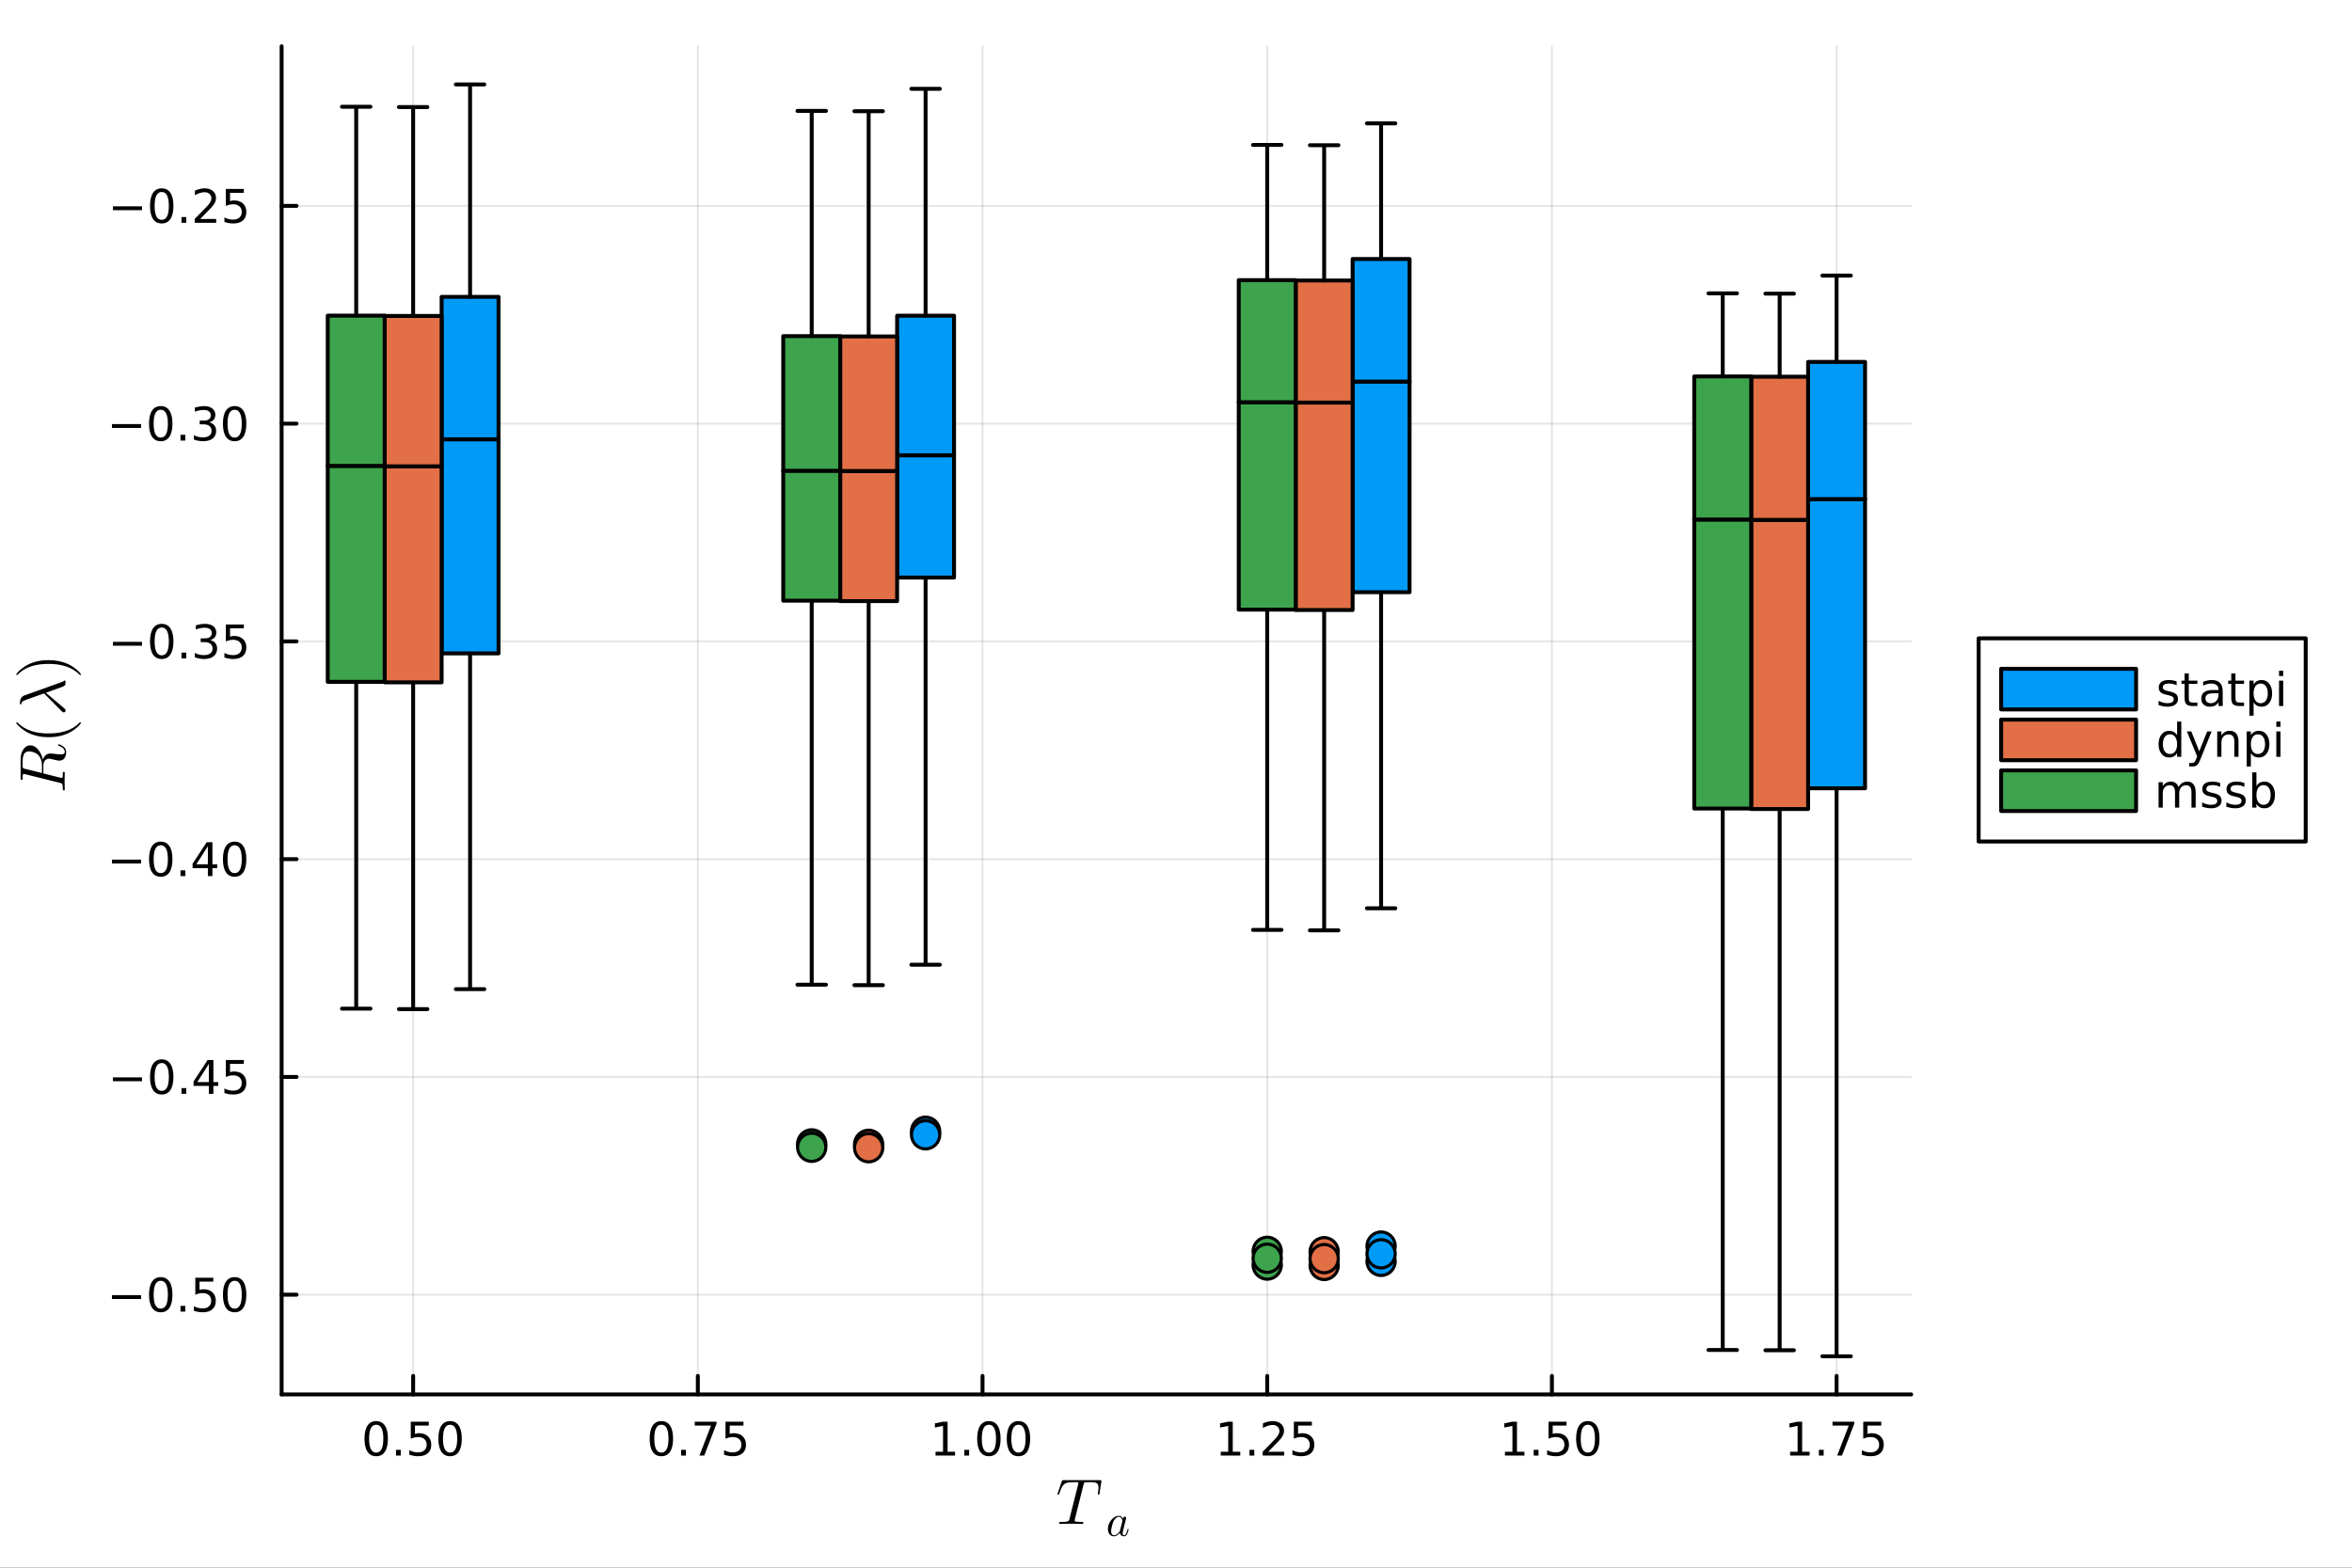 <?xml version="1.0" encoding="utf-8"?>
<svg xmlns="http://www.w3.org/2000/svg" xmlns:xlink="http://www.w3.org/1999/xlink" width="600" height="400" viewBox="0 0 2400 1600">
<rect x="0" y="0" width="2400" height="1600" fill="#333333" stroke="none"/>
<defs>
  <clipPath id="clip960">
    <rect x="0" y="0" width="2400" height="1600"/>
  </clipPath>
</defs>
<path clip-path="url(#clip960)" d="M0 1600 L2400 1600 L2400 0 L0 0  Z" fill="#ffffff" fill-rule="evenodd" fill-opacity="1"/>
<defs>
  <clipPath id="clip961">
    <rect x="480" y="0" width="1681" height="1600"/>
  </clipPath>
</defs>
<path clip-path="url(#clip960)" d="M287.366 1423.18 L1950.2 1423.18 L1950.2 47.244 L287.366 47.244  Z" fill="#ffffff" fill-rule="evenodd" fill-opacity="1"/>
<defs>
  <clipPath id="clip962">
    <rect x="287" y="47" width="1664" height="1377"/>
  </clipPath>
</defs>
<polyline clip-path="url(#clip962)" style="stroke:#000000; stroke-linecap:round; stroke-linejoin:round; stroke-width:2; stroke-opacity:0.1; fill:none" points="421.578,1423.18 421.578,47.244 "/>
<polyline clip-path="url(#clip962)" style="stroke:#000000; stroke-linecap:round; stroke-linejoin:round; stroke-width:2; stroke-opacity:0.1; fill:none" points="712.079,1423.18 712.079,47.244 "/>
<polyline clip-path="url(#clip962)" style="stroke:#000000; stroke-linecap:round; stroke-linejoin:round; stroke-width:2; stroke-opacity:0.1; fill:none" points="1002.58,1423.18 1002.58,47.244 "/>
<polyline clip-path="url(#clip962)" style="stroke:#000000; stroke-linecap:round; stroke-linejoin:round; stroke-width:2; stroke-opacity:0.1; fill:none" points="1293.08,1423.18 1293.08,47.244 "/>
<polyline clip-path="url(#clip962)" style="stroke:#000000; stroke-linecap:round; stroke-linejoin:round; stroke-width:2; stroke-opacity:0.1; fill:none" points="1583.58,1423.18 1583.58,47.244 "/>
<polyline clip-path="url(#clip962)" style="stroke:#000000; stroke-linecap:round; stroke-linejoin:round; stroke-width:2; stroke-opacity:0.1; fill:none" points="1874.08,1423.18 1874.08,47.244 "/>
<polyline clip-path="url(#clip960)" style="stroke:#000000; stroke-linecap:round; stroke-linejoin:round; stroke-width:4; stroke-opacity:1; fill:none" points="287.366,1423.18 1950.2,1423.18 "/>
<polyline clip-path="url(#clip960)" style="stroke:#000000; stroke-linecap:round; stroke-linejoin:round; stroke-width:4; stroke-opacity:1; fill:none" points="421.578,1423.18 421.578,1404.28 "/>
<polyline clip-path="url(#clip960)" style="stroke:#000000; stroke-linecap:round; stroke-linejoin:round; stroke-width:4; stroke-opacity:1; fill:none" points="712.079,1423.18 712.079,1404.28 "/>
<polyline clip-path="url(#clip960)" style="stroke:#000000; stroke-linecap:round; stroke-linejoin:round; stroke-width:4; stroke-opacity:1; fill:none" points="1002.58,1423.18 1002.58,1404.28 "/>
<polyline clip-path="url(#clip960)" style="stroke:#000000; stroke-linecap:round; stroke-linejoin:round; stroke-width:4; stroke-opacity:1; fill:none" points="1293.08,1423.18 1293.08,1404.28 "/>
<polyline clip-path="url(#clip960)" style="stroke:#000000; stroke-linecap:round; stroke-linejoin:round; stroke-width:4; stroke-opacity:1; fill:none" points="1583.58,1423.18 1583.58,1404.28 "/>
<polyline clip-path="url(#clip960)" style="stroke:#000000; stroke-linecap:round; stroke-linejoin:round; stroke-width:4; stroke-opacity:1; fill:none" points="1874.08,1423.18 1874.08,1404.28 "/>
<path clip-path="url(#clip960)" d="M383.881 1454.1 Q380.27 1454.1 378.441 1457.66 Q376.636 1461.2 376.636 1468.33 Q376.636 1475.44 378.441 1479.01 Q380.27 1482.55 383.881 1482.55 Q387.515 1482.55 389.321 1479.01 Q391.149 1475.44 391.149 1468.33 Q391.149 1461.2 389.321 1457.66 Q387.515 1454.1 383.881 1454.1 M383.881 1450.39 Q389.691 1450.39 392.747 1455 Q395.825 1459.58 395.825 1468.33 Q395.825 1477.06 392.747 1481.67 Q389.691 1486.25 383.881 1486.25 Q378.071 1486.25 374.992 1481.67 Q371.937 1477.06 371.937 1468.33 Q371.937 1459.58 374.992 1455 Q378.071 1450.39 383.881 1450.39 Z" fill="#000000" fill-rule="nonzero" fill-opacity="1" /><path clip-path="url(#clip960)" d="M404.043 1479.7 L408.927 1479.7 L408.927 1485.58 L404.043 1485.58 L404.043 1479.7 Z" fill="#000000" fill-rule="nonzero" fill-opacity="1" /><path clip-path="url(#clip960)" d="M419.159 1451.02 L437.515 1451.02 L437.515 1454.96 L423.441 1454.96 L423.441 1463.43 Q424.459 1463.08 425.478 1462.92 Q426.496 1462.73 427.515 1462.73 Q433.302 1462.73 436.682 1465.9 Q440.061 1469.08 440.061 1474.49 Q440.061 1480.07 436.589 1483.17 Q433.117 1486.25 426.797 1486.25 Q424.621 1486.25 422.353 1485.88 Q420.108 1485.51 417.7 1484.77 L417.7 1480.07 Q419.784 1481.2 422.006 1481.76 Q424.228 1482.32 426.705 1482.32 Q430.709 1482.32 433.047 1480.21 Q435.385 1478.1 435.385 1474.49 Q435.385 1470.88 433.047 1468.77 Q430.709 1466.67 426.705 1466.67 Q424.83 1466.67 422.955 1467.08 Q421.103 1467.5 419.159 1468.38 L419.159 1451.02 Z" fill="#000000" fill-rule="nonzero" fill-opacity="1" /><path clip-path="url(#clip960)" d="M459.274 1454.1 Q455.663 1454.1 453.834 1457.66 Q452.029 1461.2 452.029 1468.33 Q452.029 1475.44 453.834 1479.01 Q455.663 1482.55 459.274 1482.55 Q462.908 1482.55 464.714 1479.01 Q466.543 1475.44 466.543 1468.33 Q466.543 1461.2 464.714 1457.66 Q462.908 1454.1 459.274 1454.1 M459.274 1450.39 Q465.084 1450.39 468.14 1455 Q471.218 1459.58 471.218 1468.33 Q471.218 1477.06 468.14 1481.67 Q465.084 1486.25 459.274 1486.25 Q453.464 1486.25 450.385 1481.67 Q447.33 1477.06 447.33 1468.33 Q447.33 1459.58 450.385 1455 Q453.464 1450.39 459.274 1450.39 Z" fill="#000000" fill-rule="nonzero" fill-opacity="1" /><path clip-path="url(#clip960)" d="M674.88 1454.1 Q671.269 1454.1 669.44 1457.66 Q667.635 1461.2 667.635 1468.33 Q667.635 1475.44 669.44 1479.01 Q671.269 1482.55 674.88 1482.55 Q678.514 1482.55 680.32 1479.01 Q682.148 1475.44 682.148 1468.33 Q682.148 1461.2 680.32 1457.66 Q678.514 1454.1 674.88 1454.1 M674.88 1450.39 Q680.69 1450.39 683.746 1455 Q686.824 1459.58 686.824 1468.33 Q686.824 1477.06 683.746 1481.67 Q680.69 1486.25 674.88 1486.25 Q669.07 1486.25 665.991 1481.67 Q662.936 1477.06 662.936 1468.33 Q662.936 1459.58 665.991 1455 Q669.07 1450.39 674.88 1450.39 Z" fill="#000000" fill-rule="nonzero" fill-opacity="1" /><path clip-path="url(#clip960)" d="M695.042 1479.7 L699.926 1479.7 L699.926 1485.58 L695.042 1485.58 L695.042 1479.7 Z" fill="#000000" fill-rule="nonzero" fill-opacity="1" /><path clip-path="url(#clip960)" d="M708.931 1451.02 L731.153 1451.02 L731.153 1453.01 L718.607 1485.58 L713.722 1485.58 L725.528 1454.96 L708.931 1454.96 L708.931 1451.02 Z" fill="#000000" fill-rule="nonzero" fill-opacity="1" /><path clip-path="url(#clip960)" d="M740.319 1451.02 L758.676 1451.02 L758.676 1454.96 L744.602 1454.96 L744.602 1463.43 Q745.62 1463.08 746.639 1462.92 Q747.657 1462.73 748.676 1462.73 Q754.463 1462.73 757.842 1465.9 Q761.222 1469.08 761.222 1474.49 Q761.222 1480.07 757.75 1483.17 Q754.278 1486.25 747.958 1486.25 Q745.782 1486.25 743.514 1485.88 Q741.268 1485.51 738.861 1484.77 L738.861 1480.07 Q740.944 1481.2 743.167 1481.76 Q745.389 1482.32 747.866 1482.32 Q751.87 1482.32 754.208 1480.21 Q756.546 1478.1 756.546 1474.49 Q756.546 1470.88 754.208 1468.77 Q751.87 1466.67 747.866 1466.67 Q745.991 1466.67 744.116 1467.08 Q742.264 1467.5 740.319 1468.38 L740.319 1451.02 Z" fill="#000000" fill-rule="nonzero" fill-opacity="1" /><path clip-path="url(#clip960)" d="M954.652 1481.64 L962.291 1481.64 L962.291 1455.28 L953.981 1456.95 L953.981 1452.69 L962.245 1451.02 L966.921 1451.02 L966.921 1481.64 L974.559 1481.64 L974.559 1485.58 L954.652 1485.58 L954.652 1481.64 Z" fill="#000000" fill-rule="nonzero" fill-opacity="1" /><path clip-path="url(#clip960)" d="M984.004 1479.7 L988.888 1479.7 L988.888 1485.58 L984.004 1485.58 L984.004 1479.7 Z" fill="#000000" fill-rule="nonzero" fill-opacity="1" /><path clip-path="url(#clip960)" d="M1009.07 1454.1 Q1005.46 1454.1 1003.63 1457.66 Q1001.83 1461.2 1001.83 1468.33 Q1001.83 1475.44 1003.63 1479.01 Q1005.46 1482.55 1009.07 1482.55 Q1012.71 1482.55 1014.51 1479.01 Q1016.34 1475.44 1016.34 1468.33 Q1016.34 1461.2 1014.51 1457.66 Q1012.71 1454.1 1009.07 1454.1 M1009.07 1450.39 Q1014.88 1450.39 1017.94 1455 Q1021.02 1459.58 1021.02 1468.33 Q1021.02 1477.06 1017.94 1481.67 Q1014.88 1486.25 1009.07 1486.25 Q1003.26 1486.25 1000.18 1481.67 Q997.129 1477.06 997.129 1468.33 Q997.129 1459.58 1000.18 1455 Q1003.26 1450.39 1009.07 1450.39 Z" fill="#000000" fill-rule="nonzero" fill-opacity="1" /><path clip-path="url(#clip960)" d="M1039.23 1454.1 Q1035.62 1454.1 1033.8 1457.66 Q1031.99 1461.2 1031.99 1468.33 Q1031.99 1475.44 1033.8 1479.01 Q1035.62 1482.55 1039.23 1482.55 Q1042.87 1482.55 1044.67 1479.01 Q1046.5 1475.44 1046.5 1468.33 Q1046.5 1461.2 1044.67 1457.66 Q1042.87 1454.1 1039.23 1454.1 M1039.23 1450.39 Q1045.05 1450.39 1048.1 1455 Q1051.18 1459.58 1051.18 1468.33 Q1051.18 1477.06 1048.1 1481.67 Q1045.05 1486.25 1039.23 1486.25 Q1033.42 1486.25 1030.35 1481.67 Q1027.29 1477.06 1027.29 1468.33 Q1027.29 1459.58 1030.35 1455 Q1033.42 1450.39 1039.23 1450.39 Z" fill="#000000" fill-rule="nonzero" fill-opacity="1" /><path clip-path="url(#clip960)" d="M1245.65 1481.64 L1253.29 1481.64 L1253.29 1455.28 L1244.98 1456.95 L1244.98 1452.69 L1253.24 1451.02 L1257.92 1451.02 L1257.92 1481.64 L1265.56 1481.64 L1265.56 1485.58 L1245.65 1485.58 L1245.65 1481.64 Z" fill="#000000" fill-rule="nonzero" fill-opacity="1" /><path clip-path="url(#clip960)" d="M1275 1479.7 L1279.89 1479.7 L1279.89 1485.58 L1275 1485.58 L1275 1479.7 Z" fill="#000000" fill-rule="nonzero" fill-opacity="1" /><path clip-path="url(#clip960)" d="M1294.1 1481.64 L1310.42 1481.64 L1310.42 1485.58 L1288.47 1485.58 L1288.47 1481.64 Q1291.14 1478.89 1295.72 1474.26 Q1300.33 1469.61 1301.51 1468.27 Q1303.75 1465.74 1304.63 1464.01 Q1305.54 1462.25 1305.54 1460.56 Q1305.54 1457.8 1303.59 1456.07 Q1301.67 1454.33 1298.57 1454.33 Q1296.37 1454.33 1293.91 1455.09 Q1291.48 1455.86 1288.71 1457.41 L1288.71 1452.69 Q1291.53 1451.55 1293.98 1450.97 Q1296.44 1450.39 1298.47 1450.39 Q1303.85 1450.39 1307.04 1453.08 Q1310.23 1455.77 1310.23 1460.26 Q1310.23 1462.39 1309.42 1464.31 Q1308.64 1466.2 1306.53 1468.8 Q1305.95 1469.47 1302.85 1472.69 Q1299.75 1475.88 1294.1 1481.64 Z" fill="#000000" fill-rule="nonzero" fill-opacity="1" /><path clip-path="url(#clip960)" d="M1320.28 1451.02 L1338.64 1451.02 L1338.64 1454.96 L1324.56 1454.96 L1324.56 1463.43 Q1325.58 1463.08 1326.6 1462.92 Q1327.62 1462.73 1328.64 1462.73 Q1334.42 1462.73 1337.8 1465.9 Q1341.18 1469.08 1341.18 1474.49 Q1341.18 1480.07 1337.71 1483.17 Q1334.24 1486.25 1327.92 1486.25 Q1325.74 1486.25 1323.47 1485.88 Q1321.23 1485.51 1318.82 1484.77 L1318.82 1480.07 Q1320.91 1481.2 1323.13 1481.76 Q1325.35 1482.32 1327.83 1482.32 Q1331.83 1482.32 1334.17 1480.21 Q1336.51 1478.1 1336.51 1474.49 Q1336.51 1470.88 1334.17 1468.77 Q1331.83 1466.67 1327.83 1466.67 Q1325.95 1466.67 1324.08 1467.08 Q1322.22 1467.5 1320.28 1468.38 L1320.28 1451.02 Z" fill="#000000" fill-rule="nonzero" fill-opacity="1" /><path clip-path="url(#clip960)" d="M1535.65 1481.64 L1543.29 1481.64 L1543.29 1455.28 L1534.98 1456.95 L1534.98 1452.69 L1543.25 1451.02 L1547.92 1451.02 L1547.92 1481.64 L1555.56 1481.64 L1555.56 1485.58 L1535.65 1485.58 L1535.65 1481.64 Z" fill="#000000" fill-rule="nonzero" fill-opacity="1" /><path clip-path="url(#clip960)" d="M1565.01 1479.7 L1569.89 1479.7 L1569.89 1485.58 L1565.01 1485.58 L1565.01 1479.7 Z" fill="#000000" fill-rule="nonzero" fill-opacity="1" /><path clip-path="url(#clip960)" d="M1580.12 1451.02 L1598.48 1451.02 L1598.48 1454.96 L1584.4 1454.96 L1584.4 1463.43 Q1585.42 1463.08 1586.44 1462.92 Q1587.46 1462.73 1588.48 1462.73 Q1594.27 1462.73 1597.65 1465.9 Q1601.02 1469.08 1601.02 1474.49 Q1601.02 1480.07 1597.55 1483.17 Q1594.08 1486.25 1587.76 1486.25 Q1585.58 1486.25 1583.32 1485.88 Q1581.07 1485.51 1578.66 1484.77 L1578.66 1480.07 Q1580.75 1481.2 1582.97 1481.76 Q1585.19 1482.32 1587.67 1482.32 Q1591.67 1482.32 1594.01 1480.21 Q1596.35 1478.1 1596.35 1474.49 Q1596.35 1470.88 1594.01 1468.77 Q1591.67 1466.67 1587.67 1466.67 Q1585.79 1466.67 1583.92 1467.08 Q1582.07 1467.5 1580.12 1468.38 L1580.12 1451.02 Z" fill="#000000" fill-rule="nonzero" fill-opacity="1" /><path clip-path="url(#clip960)" d="M1620.24 1454.1 Q1616.63 1454.1 1614.8 1457.66 Q1612.99 1461.2 1612.99 1468.33 Q1612.99 1475.44 1614.8 1479.01 Q1616.63 1482.55 1620.24 1482.55 Q1623.87 1482.55 1625.68 1479.01 Q1627.51 1475.44 1627.51 1468.33 Q1627.51 1461.2 1625.68 1457.66 Q1623.87 1454.1 1620.24 1454.1 M1620.24 1450.39 Q1626.05 1450.39 1629.1 1455 Q1632.18 1459.58 1632.18 1468.33 Q1632.18 1477.06 1629.1 1481.67 Q1626.05 1486.25 1620.24 1486.25 Q1614.43 1486.25 1611.35 1481.67 Q1608.29 1477.06 1608.29 1468.33 Q1608.29 1459.58 1611.35 1455 Q1614.43 1450.39 1620.24 1450.39 Z" fill="#000000" fill-rule="nonzero" fill-opacity="1" /><path clip-path="url(#clip960)" d="M1826.65 1481.64 L1834.29 1481.64 L1834.29 1455.28 L1825.98 1456.95 L1825.98 1452.69 L1834.25 1451.02 L1838.92 1451.02 L1838.92 1481.64 L1846.56 1481.64 L1846.56 1485.58 L1826.65 1485.58 L1826.65 1481.64 Z" fill="#000000" fill-rule="nonzero" fill-opacity="1" /><path clip-path="url(#clip960)" d="M1856.01 1479.7 L1860.89 1479.7 L1860.89 1485.58 L1856.01 1485.58 L1856.01 1479.7 Z" fill="#000000" fill-rule="nonzero" fill-opacity="1" /><path clip-path="url(#clip960)" d="M1869.89 1451.02 L1892.12 1451.02 L1892.12 1453.01 L1879.57 1485.58 L1874.69 1485.58 L1886.49 1454.96 L1869.89 1454.96 L1869.89 1451.02 Z" fill="#000000" fill-rule="nonzero" fill-opacity="1" /><path clip-path="url(#clip960)" d="M1901.28 1451.02 L1919.64 1451.02 L1919.64 1454.96 L1905.57 1454.96 L1905.57 1463.43 Q1906.58 1463.08 1907.6 1462.92 Q1908.62 1462.73 1909.64 1462.73 Q1915.43 1462.73 1918.81 1465.9 Q1922.19 1469.08 1922.19 1474.49 Q1922.19 1480.07 1918.71 1483.17 Q1915.24 1486.25 1908.92 1486.25 Q1906.75 1486.25 1904.48 1485.88 Q1902.23 1485.51 1899.82 1484.77 L1899.82 1480.07 Q1901.91 1481.2 1904.13 1481.76 Q1906.35 1482.32 1908.83 1482.32 Q1912.83 1482.32 1915.17 1480.21 Q1917.51 1478.1 1917.51 1474.49 Q1917.51 1470.88 1915.17 1468.77 Q1912.83 1466.67 1908.83 1466.67 Q1906.95 1466.67 1905.08 1467.08 Q1903.23 1467.5 1901.28 1468.38 L1901.28 1451.02 Z" fill="#000000" fill-rule="nonzero" fill-opacity="1" /><path clip-path="url(#clip960)" d="M1123.92 1511.39 Q1123.92 1512 1123.79 1512.52 L1121.99 1523.98 Q1121.89 1524.85 1121.7 1525.18 Q1121.54 1525.5 1121.02 1525.5 Q1120.22 1525.5 1120.22 1524.66 Q1120.22 1524.18 1120.41 1523.4 Q1120.96 1519.77 1120.96 1518.12 Q1120.96 1517.03 1120.73 1516.22 Q1120.54 1515.39 1120.22 1514.81 Q1119.93 1514.23 1119.25 1513.84 Q1118.57 1513.45 1117.93 1513.23 Q1117.29 1513 1116.13 1512.91 Q1114.97 1512.78 1113.97 1512.74 Q1112.97 1512.71 1111.33 1512.71 Q1107.75 1512.71 1107.17 1512.84 Q1106.56 1513 1106.24 1513.49 Q1105.95 1513.94 1105.63 1515.29 L1096.87 1550.3 L1096.61 1551.68 Q1096.61 1552.45 1097.09 1552.71 Q1097.58 1552.97 1099.06 1553.13 Q1101.18 1553.29 1103.28 1553.29 Q1103.34 1553.29 1103.47 1553.29 Q1104.18 1553.29 1104.47 1553.32 Q1104.76 1553.32 1105.05 1553.39 Q1105.34 1553.45 1105.4 1553.61 Q1105.5 1553.74 1105.5 1554 Q1105.5 1554.61 1105.24 1554.93 Q1104.98 1555.22 1104.73 1555.29 Q1104.5 1555.32 1104.05 1555.32 Q1103.15 1555.32 1101.21 1555.26 Q1099.28 1555.19 1098.32 1555.19 L1092.84 1555.13 L1087.24 1555.19 Q1086.37 1555.19 1084.53 1555.26 Q1082.7 1555.32 1081.83 1555.32 Q1080.7 1555.32 1080.7 1554.52 Q1080.7 1553.61 1081.12 1553.45 Q1081.57 1553.29 1083.47 1553.29 Q1086.14 1553.29 1087.59 1553.16 Q1089.04 1553.03 1089.81 1552.58 Q1090.62 1552.13 1090.84 1551.68 Q1091.07 1551.2 1091.33 1550.1 L1100.18 1514.9 Q1100.44 1514.13 1100.44 1513.52 Q1100.44 1513.2 1100.35 1513.07 Q1100.28 1512.94 1099.86 1512.84 Q1099.44 1512.71 1098.57 1512.71 L1096 1512.71 Q1093.36 1512.71 1091.71 1512.84 Q1090.1 1512.94 1088.56 1513.42 Q1087.04 1513.9 1086.14 1514.58 Q1085.27 1515.26 1084.31 1516.64 Q1083.34 1518.03 1082.63 1519.7 Q1081.96 1521.38 1080.99 1524.11 Q1080.67 1525.01 1080.47 1525.27 Q1080.31 1525.5 1079.86 1525.5 Q1079.54 1525.5 1079.28 1525.3 Q1079.06 1525.08 1079.06 1524.79 Q1079.38 1523.73 1079.44 1523.6 L1083.4 1511.97 Q1083.73 1511.04 1084.02 1510.88 Q1084.34 1510.68 1085.53 1510.68 L1122.12 1510.68 Q1122.7 1510.68 1122.89 1510.68 Q1123.08 1510.68 1123.4 1510.75 Q1123.73 1510.81 1123.82 1510.97 Q1123.92 1511.13 1123.92 1511.39 Z" fill="#000000" fill-rule="nonzero" fill-opacity="1" /><path clip-path="url(#clip960)" d="M1151.67 1560.84 Q1151.06 1563.75 1150.27 1565.42 Q1149.01 1567.97 1146.86 1567.97 Q1145.24 1567.97 1144.09 1566.97 Q1142.94 1565.98 1142.67 1564.49 Q1139.72 1567.97 1136.65 1567.97 Q1133.95 1567.97 1132.23 1565.91 Q1130.52 1563.84 1130.52 1560.57 Q1130.52 1557.28 1132.14 1554.12 Q1133.79 1550.97 1136.38 1549.01 Q1138.97 1547.05 1141.63 1547.05 Q1144.45 1547.05 1145.89 1550 Q1146.01 1549.19 1146.53 1548.58 Q1147.04 1547.97 1147.83 1547.97 Q1148.44 1547.97 1148.8 1548.31 Q1149.16 1548.62 1149.16 1549.21 Q1149.16 1549.5 1148.85 1550.79 L1147.18 1557.24 L1146.16 1561.41 Q1145.78 1562.94 1145.67 1563.5 Q1145.58 1564.07 1145.58 1564.81 Q1145.58 1566.93 1146.95 1566.93 Q1147.63 1566.93 1148.17 1566.5 Q1148.71 1566.07 1149.14 1565.17 Q1149.57 1564.27 1149.84 1563.44 Q1150.11 1562.58 1150.47 1561.23 Q1150.58 1560.68 1150.67 1560.55 Q1150.79 1560.39 1151.1 1560.39 Q1151.67 1560.39 1151.67 1560.84 M1145.33 1552.12 Q1145.33 1551.92 1145.17 1551.35 Q1145.01 1550.79 1144.65 1550 Q1144.29 1549.21 1143.5 1548.65 Q1142.74 1548.06 1141.7 1548.06 Q1140.3 1548.06 1138.84 1549.25 Q1137.39 1550.45 1136.34 1552.48 Q1135.52 1554.1 1134.64 1557.51 Q1133.79 1560.91 1133.79 1562.6 Q1133.79 1563.64 1134.01 1564.56 Q1134.26 1565.46 1134.96 1566.21 Q1135.66 1566.93 1136.74 1566.93 Q1139.38 1566.93 1141.97 1563.66 Q1142.47 1563.1 1142.58 1562.87 Q1142.72 1562.62 1142.9 1561.95 L1145.2 1552.91 Q1145.33 1552.23 1145.33 1552.12 Z" fill="#000000" fill-rule="nonzero" fill-opacity="1" /><polyline clip-path="url(#clip962)" style="stroke:#000000; stroke-linecap:round; stroke-linejoin:round; stroke-width:2; stroke-opacity:0.1; fill:none" points="287.366,1321.37 1950.2,1321.37 "/>
<polyline clip-path="url(#clip962)" style="stroke:#000000; stroke-linecap:round; stroke-linejoin:round; stroke-width:2; stroke-opacity:0.1; fill:none" points="287.366,1099.12 1950.2,1099.12 "/>
<polyline clip-path="url(#clip962)" style="stroke:#000000; stroke-linecap:round; stroke-linejoin:round; stroke-width:2; stroke-opacity:0.1; fill:none" points="287.366,876.875 1950.2,876.875 "/>
<polyline clip-path="url(#clip962)" style="stroke:#000000; stroke-linecap:round; stroke-linejoin:round; stroke-width:2; stroke-opacity:0.1; fill:none" points="287.366,654.625 1950.2,654.625 "/>
<polyline clip-path="url(#clip962)" style="stroke:#000000; stroke-linecap:round; stroke-linejoin:round; stroke-width:2; stroke-opacity:0.1; fill:none" points="287.366,432.375 1950.2,432.375 "/>
<polyline clip-path="url(#clip962)" style="stroke:#000000; stroke-linecap:round; stroke-linejoin:round; stroke-width:2; stroke-opacity:0.1; fill:none" points="287.366,210.125 1950.2,210.125 "/>
<polyline clip-path="url(#clip960)" style="stroke:#000000; stroke-linecap:round; stroke-linejoin:round; stroke-width:4; stroke-opacity:1; fill:none" points="287.366,1423.18 287.366,47.244 "/>
<polyline clip-path="url(#clip960)" style="stroke:#000000; stroke-linecap:round; stroke-linejoin:round; stroke-width:4; stroke-opacity:1; fill:none" points="287.366,1321.37 302.58,1321.37 "/>
<polyline clip-path="url(#clip960)" style="stroke:#000000; stroke-linecap:round; stroke-linejoin:round; stroke-width:4; stroke-opacity:1; fill:none" points="287.366,1099.12 302.58,1099.12 "/>
<polyline clip-path="url(#clip960)" style="stroke:#000000; stroke-linecap:round; stroke-linejoin:round; stroke-width:4; stroke-opacity:1; fill:none" points="287.366,876.875 302.58,876.875 "/>
<polyline clip-path="url(#clip960)" style="stroke:#000000; stroke-linecap:round; stroke-linejoin:round; stroke-width:4; stroke-opacity:1; fill:none" points="287.366,654.625 302.58,654.625 "/>
<polyline clip-path="url(#clip960)" style="stroke:#000000; stroke-linecap:round; stroke-linejoin:round; stroke-width:4; stroke-opacity:1; fill:none" points="287.366,432.375 302.58,432.375 "/>
<polyline clip-path="url(#clip960)" style="stroke:#000000; stroke-linecap:round; stroke-linejoin:round; stroke-width:4; stroke-opacity:1; fill:none" points="287.366,210.125 302.58,210.125 "/>
<path clip-path="url(#clip960)" d="M114.26 1321.83 L143.936 1321.83 L143.936 1325.76 L114.26 1325.76 L114.26 1321.83 Z" fill="#000000" fill-rule="nonzero" fill-opacity="1" /><path clip-path="url(#clip960)" d="M164.028 1307.17 Q160.417 1307.17 158.589 1310.74 Q156.783 1314.28 156.783 1321.41 Q156.783 1328.52 158.589 1332.08 Q160.417 1335.62 164.028 1335.62 Q167.663 1335.62 169.468 1332.08 Q171.297 1328.52 171.297 1321.41 Q171.297 1314.28 169.468 1310.74 Q167.663 1307.17 164.028 1307.17 M164.028 1303.47 Q169.839 1303.47 172.894 1308.08 Q175.973 1312.66 175.973 1321.41 Q175.973 1330.14 172.894 1334.74 Q169.839 1339.33 164.028 1339.33 Q158.218 1339.33 155.14 1334.74 Q152.084 1330.14 152.084 1321.41 Q152.084 1312.66 155.14 1308.08 Q158.218 1303.47 164.028 1303.47 Z" fill="#000000" fill-rule="nonzero" fill-opacity="1" /><path clip-path="url(#clip960)" d="M184.19 1332.78 L189.075 1332.78 L189.075 1338.65 L184.19 1338.65 L184.19 1332.78 Z" fill="#000000" fill-rule="nonzero" fill-opacity="1" /><path clip-path="url(#clip960)" d="M199.306 1304.09 L217.662 1304.09 L217.662 1308.03 L203.588 1308.03 L203.588 1316.5 Q204.607 1316.15 205.625 1315.99 Q206.644 1315.81 207.662 1315.81 Q213.449 1315.81 216.829 1318.98 Q220.209 1322.15 220.209 1327.57 Q220.209 1333.15 216.736 1336.25 Q213.264 1339.33 206.945 1339.33 Q204.769 1339.33 202.5 1338.96 Q200.255 1338.59 197.848 1337.84 L197.848 1333.15 Q199.931 1334.28 202.153 1334.84 Q204.375 1335.39 206.852 1335.39 Q210.857 1335.39 213.195 1333.28 Q215.533 1331.18 215.533 1327.57 Q215.533 1323.96 213.195 1321.85 Q210.857 1319.74 206.852 1319.74 Q204.977 1319.74 203.102 1320.16 Q201.25 1320.58 199.306 1321.46 L199.306 1304.09 Z" fill="#000000" fill-rule="nonzero" fill-opacity="1" /><path clip-path="url(#clip960)" d="M239.422 1307.17 Q235.81 1307.17 233.982 1310.74 Q232.176 1314.28 232.176 1321.41 Q232.176 1328.52 233.982 1332.08 Q235.81 1335.62 239.422 1335.62 Q243.056 1335.62 244.861 1332.08 Q246.69 1328.52 246.69 1321.41 Q246.69 1314.28 244.861 1310.74 Q243.056 1307.17 239.422 1307.17 M239.422 1303.47 Q245.232 1303.47 248.287 1308.08 Q251.366 1312.66 251.366 1321.41 Q251.366 1330.14 248.287 1334.74 Q245.232 1339.33 239.422 1339.33 Q233.611 1339.33 230.533 1334.74 Q227.477 1330.14 227.477 1321.41 Q227.477 1312.66 230.533 1308.08 Q233.611 1303.47 239.422 1303.47 Z" fill="#000000" fill-rule="nonzero" fill-opacity="1" /><path clip-path="url(#clip960)" d="M115.256 1099.58 L144.931 1099.58 L144.931 1103.51 L115.256 1103.51 L115.256 1099.58 Z" fill="#000000" fill-rule="nonzero" fill-opacity="1" /><path clip-path="url(#clip960)" d="M165.024 1084.92 Q161.413 1084.92 159.584 1088.49 Q157.778 1092.03 157.778 1099.16 Q157.778 1106.27 159.584 1109.83 Q161.413 1113.37 165.024 1113.37 Q168.658 1113.37 170.464 1109.83 Q172.292 1106.27 172.292 1099.16 Q172.292 1092.03 170.464 1088.49 Q168.658 1084.92 165.024 1084.92 M165.024 1081.22 Q170.834 1081.22 173.889 1085.83 Q176.968 1090.41 176.968 1099.16 Q176.968 1107.89 173.889 1112.49 Q170.834 1117.08 165.024 1117.08 Q159.214 1117.08 156.135 1112.49 Q153.079 1107.89 153.079 1099.16 Q153.079 1090.41 156.135 1085.83 Q159.214 1081.22 165.024 1081.22 Z" fill="#000000" fill-rule="nonzero" fill-opacity="1" /><path clip-path="url(#clip960)" d="M185.186 1110.53 L190.07 1110.53 L190.07 1116.4 L185.186 1116.4 L185.186 1110.53 Z" fill="#000000" fill-rule="nonzero" fill-opacity="1" /><path clip-path="url(#clip960)" d="M213.102 1085.92 L201.297 1104.37 L213.102 1104.37 L213.102 1085.92 M211.875 1081.84 L217.755 1081.84 L217.755 1104.37 L222.686 1104.37 L222.686 1108.26 L217.755 1108.26 L217.755 1116.4 L213.102 1116.4 L213.102 1108.26 L197.5 1108.26 L197.5 1103.74 L211.875 1081.84 Z" fill="#000000" fill-rule="nonzero" fill-opacity="1" /><path clip-path="url(#clip960)" d="M230.463 1081.84 L248.82 1081.84 L248.82 1085.78 L234.746 1085.78 L234.746 1094.25 Q235.764 1093.9 236.783 1093.74 Q237.801 1093.56 238.82 1093.56 Q244.607 1093.56 247.986 1096.73 Q251.366 1099.9 251.366 1105.32 Q251.366 1110.9 247.894 1114 Q244.421 1117.08 238.102 1117.08 Q235.926 1117.08 233.658 1116.71 Q231.412 1116.34 229.005 1115.59 L229.005 1110.9 Q231.088 1112.03 233.31 1112.59 Q235.533 1113.14 238.009 1113.14 Q242.014 1113.14 244.352 1111.03 Q246.69 1108.93 246.69 1105.32 Q246.69 1101.71 244.352 1099.6 Q242.014 1097.49 238.009 1097.49 Q236.135 1097.49 234.26 1097.91 Q232.408 1098.33 230.463 1099.21 L230.463 1081.84 Z" fill="#000000" fill-rule="nonzero" fill-opacity="1" /><path clip-path="url(#clip960)" d="M114.26 877.326 L143.936 877.326 L143.936 881.261 L114.26 881.261 L114.26 877.326 Z" fill="#000000" fill-rule="nonzero" fill-opacity="1" /><path clip-path="url(#clip960)" d="M164.028 862.674 Q160.417 862.674 158.589 866.238 Q156.783 869.78 156.783 876.91 Q156.783 884.016 158.589 887.581 Q160.417 891.123 164.028 891.123 Q167.663 891.123 169.468 887.581 Q171.297 884.016 171.297 876.91 Q171.297 869.78 169.468 866.238 Q167.663 862.674 164.028 862.674 M164.028 858.97 Q169.839 858.97 172.894 863.576 Q175.973 868.16 175.973 876.91 Q175.973 885.636 172.894 890.243 Q169.839 894.826 164.028 894.826 Q158.218 894.826 155.14 890.243 Q152.084 885.636 152.084 876.91 Q152.084 868.16 155.14 863.576 Q158.218 858.97 164.028 858.97 Z" fill="#000000" fill-rule="nonzero" fill-opacity="1" /><path clip-path="url(#clip960)" d="M184.19 888.275 L189.075 888.275 L189.075 894.155 L184.19 894.155 L184.19 888.275 Z" fill="#000000" fill-rule="nonzero" fill-opacity="1" /><path clip-path="url(#clip960)" d="M212.107 863.669 L200.301 882.118 L212.107 882.118 L212.107 863.669 M210.88 859.595 L216.76 859.595 L216.76 882.118 L221.69 882.118 L221.69 886.007 L216.76 886.007 L216.76 894.155 L212.107 894.155 L212.107 886.007 L196.505 886.007 L196.505 881.493 L210.88 859.595 Z" fill="#000000" fill-rule="nonzero" fill-opacity="1" /><path clip-path="url(#clip960)" d="M239.422 862.674 Q235.81 862.674 233.982 866.238 Q232.176 869.78 232.176 876.91 Q232.176 884.016 233.982 887.581 Q235.81 891.123 239.422 891.123 Q243.056 891.123 244.861 887.581 Q246.69 884.016 246.69 876.91 Q246.69 869.78 244.861 866.238 Q243.056 862.674 239.422 862.674 M239.422 858.97 Q245.232 858.97 248.287 863.576 Q251.366 868.16 251.366 876.91 Q251.366 885.636 248.287 890.243 Q245.232 894.826 239.422 894.826 Q233.611 894.826 230.533 890.243 Q227.477 885.636 227.477 876.91 Q227.477 868.16 230.533 863.576 Q233.611 858.97 239.422 858.97 Z" fill="#000000" fill-rule="nonzero" fill-opacity="1" /><path clip-path="url(#clip960)" d="M115.256 655.076 L144.931 655.076 L144.931 659.012 L115.256 659.012 L115.256 655.076 Z" fill="#000000" fill-rule="nonzero" fill-opacity="1" /><path clip-path="url(#clip960)" d="M165.024 640.424 Q161.413 640.424 159.584 643.989 Q157.778 647.53 157.778 654.66 Q157.778 661.766 159.584 665.331 Q161.413 668.873 165.024 668.873 Q168.658 668.873 170.464 665.331 Q172.292 661.766 172.292 654.66 Q172.292 647.53 170.464 643.989 Q168.658 640.424 165.024 640.424 M165.024 636.72 Q170.834 636.72 173.889 641.327 Q176.968 645.91 176.968 654.66 Q176.968 663.387 173.889 667.993 Q170.834 672.576 165.024 672.576 Q159.214 672.576 156.135 667.993 Q153.079 663.387 153.079 654.66 Q153.079 645.91 156.135 641.327 Q159.214 636.72 165.024 636.72 Z" fill="#000000" fill-rule="nonzero" fill-opacity="1" /><path clip-path="url(#clip960)" d="M185.186 666.025 L190.07 666.025 L190.07 671.905 L185.186 671.905 L185.186 666.025 Z" fill="#000000" fill-rule="nonzero" fill-opacity="1" /><path clip-path="url(#clip960)" d="M214.422 653.271 Q217.778 653.989 219.653 656.257 Q221.551 658.526 221.551 661.859 Q221.551 666.975 218.033 669.775 Q214.514 672.576 208.033 672.576 Q205.857 672.576 203.542 672.137 Q201.25 671.72 198.797 670.863 L198.797 666.35 Q200.741 667.484 203.056 668.063 Q205.371 668.641 207.894 668.641 Q212.292 668.641 214.584 666.905 Q216.898 665.169 216.898 661.859 Q216.898 658.803 214.746 657.09 Q212.616 655.354 208.797 655.354 L204.769 655.354 L204.769 651.512 L208.982 651.512 Q212.431 651.512 214.26 650.146 Q216.088 648.757 216.088 646.164 Q216.088 643.502 214.19 642.09 Q212.315 640.655 208.797 640.655 Q206.875 640.655 204.676 641.072 Q202.477 641.489 199.838 642.368 L199.838 638.202 Q202.5 637.461 204.815 637.09 Q207.153 636.72 209.213 636.72 Q214.537 636.72 217.639 639.151 Q220.741 641.558 220.741 645.678 Q220.741 648.549 219.098 650.539 Q217.454 652.507 214.422 653.271 Z" fill="#000000" fill-rule="nonzero" fill-opacity="1" /><path clip-path="url(#clip960)" d="M230.463 637.345 L248.82 637.345 L248.82 641.28 L234.746 641.28 L234.746 649.752 Q235.764 649.405 236.783 649.243 Q237.801 649.058 238.82 649.058 Q244.607 649.058 247.986 652.229 Q251.366 655.401 251.366 660.817 Q251.366 666.396 247.894 669.498 Q244.421 672.576 238.102 672.576 Q235.926 672.576 233.658 672.206 Q231.412 671.836 229.005 671.095 L229.005 666.396 Q231.088 667.53 233.31 668.086 Q235.533 668.641 238.009 668.641 Q242.014 668.641 244.352 666.535 Q246.69 664.428 246.69 660.817 Q246.69 657.206 244.352 655.1 Q242.014 652.993 238.009 652.993 Q236.135 652.993 234.26 653.41 Q232.408 653.826 230.463 654.706 L230.463 637.345 Z" fill="#000000" fill-rule="nonzero" fill-opacity="1" /><path clip-path="url(#clip960)" d="M114.26 432.827 L143.936 432.827 L143.936 436.762 L114.26 436.762 L114.26 432.827 Z" fill="#000000" fill-rule="nonzero" fill-opacity="1" /><path clip-path="url(#clip960)" d="M164.028 418.174 Q160.417 418.174 158.589 421.739 Q156.783 425.28 156.783 432.41 Q156.783 439.516 158.589 443.081 Q160.417 446.623 164.028 446.623 Q167.663 446.623 169.468 443.081 Q171.297 439.516 171.297 432.41 Q171.297 425.28 169.468 421.739 Q167.663 418.174 164.028 418.174 M164.028 414.47 Q169.839 414.47 172.894 419.077 Q175.973 423.66 175.973 432.41 Q175.973 441.137 172.894 445.743 Q169.839 450.327 164.028 450.327 Q158.218 450.327 155.14 445.743 Q152.084 441.137 152.084 432.41 Q152.084 423.66 155.14 419.077 Q158.218 414.47 164.028 414.47 Z" fill="#000000" fill-rule="nonzero" fill-opacity="1" /><path clip-path="url(#clip960)" d="M184.19 443.776 L189.075 443.776 L189.075 449.655 L184.19 449.655 L184.19 443.776 Z" fill="#000000" fill-rule="nonzero" fill-opacity="1" /><path clip-path="url(#clip960)" d="M213.426 431.021 Q216.783 431.739 218.658 434.007 Q220.556 436.276 220.556 439.609 Q220.556 444.725 217.037 447.526 Q213.519 450.327 207.037 450.327 Q204.862 450.327 202.547 449.887 Q200.255 449.47 197.801 448.614 L197.801 444.1 Q199.746 445.234 202.061 445.813 Q204.375 446.391 206.899 446.391 Q211.297 446.391 213.588 444.655 Q215.903 442.919 215.903 439.609 Q215.903 436.553 213.75 434.841 Q211.621 433.104 207.801 433.104 L203.774 433.104 L203.774 429.262 L207.987 429.262 Q211.436 429.262 213.264 427.896 Q215.093 426.507 215.093 423.915 Q215.093 421.253 213.195 419.841 Q211.32 418.405 207.801 418.405 Q205.88 418.405 203.681 418.822 Q201.482 419.239 198.843 420.118 L198.843 415.952 Q201.505 415.211 203.82 414.841 Q206.158 414.47 208.218 414.47 Q213.542 414.47 216.644 416.901 Q219.746 419.308 219.746 423.429 Q219.746 426.299 218.102 428.29 Q216.459 430.257 213.426 431.021 Z" fill="#000000" fill-rule="nonzero" fill-opacity="1" /><path clip-path="url(#clip960)" d="M239.422 418.174 Q235.81 418.174 233.982 421.739 Q232.176 425.28 232.176 432.41 Q232.176 439.516 233.982 443.081 Q235.81 446.623 239.422 446.623 Q243.056 446.623 244.861 443.081 Q246.69 439.516 246.69 432.41 Q246.69 425.28 244.861 421.739 Q243.056 418.174 239.422 418.174 M239.422 414.47 Q245.232 414.47 248.287 419.077 Q251.366 423.66 251.366 432.41 Q251.366 441.137 248.287 445.743 Q245.232 450.327 239.422 450.327 Q233.611 450.327 230.533 445.743 Q227.477 441.137 227.477 432.41 Q227.477 423.66 230.533 419.077 Q233.611 414.47 239.422 414.47 Z" fill="#000000" fill-rule="nonzero" fill-opacity="1" /><path clip-path="url(#clip960)" d="M115.256 210.577 L144.931 210.577 L144.931 214.512 L115.256 214.512 L115.256 210.577 Z" fill="#000000" fill-rule="nonzero" fill-opacity="1" /><path clip-path="url(#clip960)" d="M165.024 195.924 Q161.413 195.924 159.584 199.489 Q157.778 203.031 157.778 210.16 Q157.778 217.267 159.584 220.831 Q161.413 224.373 165.024 224.373 Q168.658 224.373 170.464 220.831 Q172.292 217.267 172.292 210.16 Q172.292 203.031 170.464 199.489 Q168.658 195.924 165.024 195.924 M165.024 192.22 Q170.834 192.22 173.889 196.827 Q176.968 201.41 176.968 210.16 Q176.968 218.887 173.889 223.493 Q170.834 228.077 165.024 228.077 Q159.214 228.077 156.135 223.493 Q153.079 218.887 153.079 210.16 Q153.079 201.41 156.135 196.827 Q159.214 192.22 165.024 192.22 Z" fill="#000000" fill-rule="nonzero" fill-opacity="1" /><path clip-path="url(#clip960)" d="M185.186 221.526 L190.07 221.526 L190.07 227.405 L185.186 227.405 L185.186 221.526 Z" fill="#000000" fill-rule="nonzero" fill-opacity="1" /><path clip-path="url(#clip960)" d="M204.283 223.47 L220.602 223.47 L220.602 227.405 L198.658 227.405 L198.658 223.47 Q201.32 220.716 205.903 216.086 Q210.51 211.433 211.69 210.091 Q213.936 207.568 214.815 205.831 Q215.718 204.072 215.718 202.382 Q215.718 199.628 213.774 197.892 Q211.852 196.156 208.75 196.156 Q206.551 196.156 204.098 196.919 Q201.667 197.683 198.889 199.234 L198.889 194.512 Q201.713 193.378 204.167 192.799 Q206.621 192.22 208.658 192.22 Q214.028 192.22 217.223 194.906 Q220.417 197.591 220.417 202.081 Q220.417 204.211 219.607 206.132 Q218.82 208.031 216.713 210.623 Q216.135 211.294 213.033 214.512 Q209.931 217.706 204.283 223.47 Z" fill="#000000" fill-rule="nonzero" fill-opacity="1" /><path clip-path="url(#clip960)" d="M230.463 192.845 L248.82 192.845 L248.82 196.781 L234.746 196.781 L234.746 205.253 Q235.764 204.906 236.783 204.744 Q237.801 204.558 238.82 204.558 Q244.607 204.558 247.986 207.73 Q251.366 210.901 251.366 216.318 Q251.366 221.896 247.894 224.998 Q244.421 228.077 238.102 228.077 Q235.926 228.077 233.658 227.706 Q231.412 227.336 229.005 226.595 L229.005 221.896 Q231.088 223.03 233.31 223.586 Q235.533 224.142 238.009 224.142 Q242.014 224.142 244.352 222.035 Q246.69 219.929 246.69 216.318 Q246.69 212.706 244.352 210.6 Q242.014 208.493 238.009 208.493 Q236.135 208.493 234.26 208.91 Q232.408 209.327 230.463 210.206 L230.463 192.845 Z" fill="#000000" fill-rule="nonzero" fill-opacity="1" /><path clip-path="url(#clip960)" d="M29.595 766.825 Q28.532 766.825 27.663 767.115 Q26.761 767.372 26.149 767.791 Q25.505 768.178 25.022 768.918 Q24.506 769.659 24.184 770.271 Q23.862 770.883 23.669 771.913 Q23.444 772.944 23.347 773.62 Q23.218 774.297 23.154 775.456 Q23.089 776.615 23.089 777.195 Q23.089 777.743 23.089 778.838 Q23.089 782.284 23.154 782.863 Q23.282 783.733 23.798 784.055 Q24.281 784.377 25.601 784.699 L42.799 788.983 L42.799 781.607 Q42.799 777.582 41.672 774.812 Q40.545 772.042 38.967 770.464 Q37.228 768.725 34.426 767.791 Q31.624 766.825 29.595 766.825 M59.965 759.643 Q60.319 759.643 61.124 759.933 Q61.929 760.19 63.057 760.835 Q64.152 761.479 65.15 762.348 Q66.148 763.218 66.825 764.603 Q67.533 765.988 67.533 767.566 Q67.533 767.952 67.501 768.339 Q67.501 768.725 67.34 769.691 Q67.211 770.625 66.954 771.398 Q66.728 772.171 66.181 773.137 Q65.665 774.103 64.957 774.78 Q64.216 775.424 63.057 775.875 Q61.865 776.326 60.416 776.326 Q59.128 776.326 54.812 775.263 Q51.141 774.329 50.239 774.329 Q49.24 774.329 48.306 774.651 Q47.373 774.941 46.406 775.682 Q45.44 776.39 44.86 777.904 Q44.248 779.417 44.248 781.543 L44.248 789.369 L61.736 793.749 Q61.769 793.749 62.219 793.846 Q62.638 793.942 62.864 793.942 Q63.282 793.942 63.54 793.685 Q63.797 793.395 63.926 792.686 Q64.023 791.978 64.055 791.43 Q64.055 790.85 64.055 789.659 Q64.055 788.177 64.313 787.92 Q64.474 787.791 64.764 787.791 Q65.215 787.791 65.537 787.92 Q65.826 788.016 65.923 788.274 Q66.02 788.499 66.052 788.66 Q66.084 788.822 66.084 789.111 L65.891 797.485 L66.084 805.794 Q66.084 806.728 65.343 806.728 Q64.699 806.728 64.442 806.503 Q64.152 806.277 64.12 805.987 Q64.055 805.697 64.055 804.957 Q64.055 803.346 63.959 802.38 Q63.862 801.414 63.733 800.802 Q63.572 800.158 63.121 799.836 Q62.67 799.482 62.284 799.321 Q61.865 799.16 60.931 798.934 L25.505 790.11 Q24.442 789.852 24.281 789.852 Q23.669 789.852 23.508 790.239 Q23.315 790.593 23.218 791.623 L23.089 794.135 Q23.089 794.908 23.057 795.23 Q23.025 795.52 22.864 795.746 Q22.703 795.971 22.349 795.971 Q21.447 795.971 21.253 795.585 Q21.028 795.198 21.028 794.071 L21.028 775.263 Q21.028 768.854 23.83 764.796 Q26.632 760.706 30.915 760.706 Q32.848 760.706 34.651 761.575 Q36.455 762.445 37.872 763.894 Q39.289 765.311 40.48 767.211 Q41.64 769.112 42.445 771.14 Q43.218 773.137 43.669 775.198 Q43.991 774.297 44.474 773.459 Q44.957 772.59 45.859 771.495 Q46.761 770.368 48.21 769.691 Q49.659 769.015 51.43 769.015 Q52.687 769.015 54.554 769.273 Q59.868 769.917 62.058 769.917 Q64.152 769.917 65.118 769.369 Q66.084 768.822 66.084 767.276 Q66.084 765.762 64.731 764.087 Q63.347 762.38 60.094 761.285 Q59.16 761.028 59.16 760.416 Q59.16 760.384 59.16 760.352 Q59.16 760.287 59.224 760.158 Q59.257 760.029 59.353 759.933 Q59.417 759.804 59.578 759.74 Q59.739 759.643 59.965 759.643 Z" fill="#000000" fill-rule="nonzero" fill-opacity="1" /><path clip-path="url(#clip960)" d="M49.595 752.406 Q38.452 752.406 29.466 748.251 Q25.698 746.48 22.542 744 Q19.386 741.52 18.001 739.878 Q16.616 738.235 16.616 737.784 Q16.616 737.14 17.26 737.108 Q17.582 737.108 18.387 737.977 Q29.208 748.605 49.595 748.573 Q70.045 748.573 80.448 738.235 Q81.575 737.108 81.929 737.108 Q82.573 737.108 82.573 737.784 Q82.573 738.235 81.253 739.813 Q79.933 741.391 76.905 743.839 Q73.878 746.287 70.174 748.058 Q61.189 752.406 49.595 752.406 Z" fill="#000000" fill-rule="nonzero" fill-opacity="1" /><path clip-path="url(#clip960)" d="M66.148 694.454 Q66.76 694.454 66.825 695.162 L66.825 696.612 Q66.825 698.093 66.599 698.737 Q66.374 699.381 65.343 700.122 Q64.699 700.573 61.704 701.7 Q58.677 702.795 54.103 704.405 Q49.53 705.983 46.825 707.046 L65.569 722.924 Q66.954 724.019 66.954 725.114 Q66.954 725.919 66.406 726.499 Q65.859 727.078 65.021 727.078 Q64.409 727.078 64.055 726.853 Q63.701 726.595 62.992 725.919 L44.925 707.69 L26.986 714.099 Q23.669 715.323 22.832 716.032 Q21.994 716.708 21.704 718.383 Q21.543 718.995 21.028 718.995 Q20.32 718.995 20.32 717.803 Q20.32 711.426 24.989 709.752 L62.509 696.289 Q64.667 695.549 65.569 694.776 Q65.987 694.454 66.148 694.454 Z" fill="#000000" fill-rule="nonzero" fill-opacity="1" /><path clip-path="url(#clip960)" d="M81.929 689.023 Q81.607 689.023 80.802 688.186 Q69.981 677.558 49.595 677.558 Q29.144 677.558 18.806 687.767 Q17.614 689.023 17.26 689.023 Q16.616 689.023 16.616 688.379 Q16.616 687.928 17.936 686.35 Q19.257 684.74 22.284 682.325 Q25.311 679.877 29.015 678.073 Q38.001 673.726 49.595 673.726 Q60.738 673.726 69.723 677.88 Q73.491 679.651 76.648 682.131 Q79.804 684.611 81.189 686.254 Q82.573 687.896 82.573 688.379 Q82.573 689.023 81.929 689.023 Z" fill="#000000" fill-rule="nonzero" fill-opacity="1" /><path clip-path="url(#clip962)" d="M479.678 1009.54 L465.153 1009.54 L494.203 1009.54 L479.678 1009.54 L479.678 666.847 L479.678 1009.54  Z" fill="#009af9" fill-rule="evenodd" fill-opacity="1"/>
<polyline clip-path="url(#clip962)" style="stroke:#000000; stroke-linecap:round; stroke-linejoin:round; stroke-width:4; stroke-opacity:1; fill:none" points="479.678,1009.54 465.153,1009.54 494.203,1009.54 479.678,1009.54 479.678,666.847 479.678,1009.54 "/>
<path clip-path="url(#clip962)" d="M508.728 666.847 L508.728 448.339 L450.628 448.339 L450.628 666.847 L508.728 666.847 L508.728 448.339 L508.728 666.847  Z" fill="#009af9" fill-rule="evenodd" fill-opacity="1"/>
<polyline clip-path="url(#clip962)" style="stroke:#000000; stroke-linecap:round; stroke-linejoin:round; stroke-width:4; stroke-opacity:1; fill:none" points="508.728,666.847 508.728,448.339 450.628,448.339 450.628,666.847 508.728,666.847 508.728,448.339 508.728,666.847 "/>
<path clip-path="url(#clip962)" d="M508.728 302.961 L450.628 302.961 L450.628 448.339 L508.728 448.339 L508.728 302.961 L479.678 302.961 L508.728 302.961  Z" fill="#009af9" fill-rule="evenodd" fill-opacity="1"/>
<polyline clip-path="url(#clip962)" style="stroke:#000000; stroke-linecap:round; stroke-linejoin:round; stroke-width:4; stroke-opacity:1; fill:none" points="508.728,302.961 450.628,302.961 450.628,448.339 508.728,448.339 508.728,302.961 479.678,302.961 508.728,302.961 "/>
<path clip-path="url(#clip962)" d="M479.678 86.186 L465.153 86.186 L494.203 86.186 L479.678 86.186 L479.678 302.961 L479.678 86.186  Z" fill="#009af9" fill-rule="evenodd" fill-opacity="1"/>
<polyline clip-path="url(#clip962)" style="stroke:#000000; stroke-linecap:round; stroke-linejoin:round; stroke-width:4; stroke-opacity:1; fill:none" points="479.678,86.186 465.153,86.186 494.203,86.186 479.678,86.186 479.678,302.961 479.678,86.186 "/>
<path clip-path="url(#clip962)" d="M944.48 984.609 L929.955 984.609 L959.005 984.609 L944.48 984.609 L944.48 589.461 L944.48 984.609  Z" fill="#009af9" fill-rule="evenodd" fill-opacity="1"/>
<polyline clip-path="url(#clip962)" style="stroke:#000000; stroke-linecap:round; stroke-linejoin:round; stroke-width:4; stroke-opacity:1; fill:none" points="944.48,984.609 929.955,984.609 959.005,984.609 944.48,984.609 944.48,589.461 944.48,984.609 "/>
<path clip-path="url(#clip962)" d="M973.53 589.461 L973.53 464.677 L915.43 464.677 L915.43 589.461 L973.53 589.461 L973.53 464.677 L973.53 589.461  Z" fill="#009af9" fill-rule="evenodd" fill-opacity="1"/>
<polyline clip-path="url(#clip962)" style="stroke:#000000; stroke-linecap:round; stroke-linejoin:round; stroke-width:4; stroke-opacity:1; fill:none" points="973.53,589.461 973.53,464.677 915.43,464.677 915.43,589.461 973.53,589.461 973.53,464.677 973.53,589.461 "/>
<path clip-path="url(#clip962)" d="M973.53 322.221 L915.43 322.221 L915.43 464.677 L973.53 464.677 L973.53 322.221 L944.48 322.221 L973.53 322.221  Z" fill="#009af9" fill-rule="evenodd" fill-opacity="1"/>
<polyline clip-path="url(#clip962)" style="stroke:#000000; stroke-linecap:round; stroke-linejoin:round; stroke-width:4; stroke-opacity:1; fill:none" points="973.53,322.221 915.43,322.221 915.43,464.677 973.53,464.677 973.53,322.221 944.48,322.221 973.53,322.221 "/>
<path clip-path="url(#clip962)" d="M944.48 90.641 L929.955 90.641 L959.005 90.641 L944.48 90.641 L944.48 322.221 L944.48 90.641  Z" fill="#009af9" fill-rule="evenodd" fill-opacity="1"/>
<polyline clip-path="url(#clip962)" style="stroke:#000000; stroke-linecap:round; stroke-linejoin:round; stroke-width:4; stroke-opacity:1; fill:none" points="944.48,90.641 929.955,90.641 959.005,90.641 944.48,90.641 944.48,322.221 944.48,90.641 "/>
<path clip-path="url(#clip962)" d="M1409.28 927.02 L1394.76 927.02 L1423.81 927.02 L1409.28 927.02 L1409.28 604.418 L1409.28 927.02  Z" fill="#009af9" fill-rule="evenodd" fill-opacity="1"/>
<polyline clip-path="url(#clip962)" style="stroke:#000000; stroke-linecap:round; stroke-linejoin:round; stroke-width:4; stroke-opacity:1; fill:none" points="1409.28,927.02 1394.76,927.02 1423.81,927.02 1409.28,927.02 1409.28,604.418 1409.28,927.02 "/>
<path clip-path="url(#clip962)" d="M1438.33 604.418 L1438.33 389.446 L1380.23 389.446 L1380.23 604.418 L1438.33 604.418 L1438.33 389.446 L1438.33 604.418  Z" fill="#009af9" fill-rule="evenodd" fill-opacity="1"/>
<polyline clip-path="url(#clip962)" style="stroke:#000000; stroke-linecap:round; stroke-linejoin:round; stroke-width:4; stroke-opacity:1; fill:none" points="1438.33,604.418 1438.33,389.446 1380.23,389.446 1380.23,604.418 1438.33,604.418 1438.33,389.446 1438.33,604.418 "/>
<path clip-path="url(#clip962)" d="M1438.33 264.345 L1380.23 264.345 L1380.23 389.446 L1438.33 389.446 L1438.33 264.345 L1409.28 264.345 L1438.33 264.345  Z" fill="#009af9" fill-rule="evenodd" fill-opacity="1"/>
<polyline clip-path="url(#clip962)" style="stroke:#000000; stroke-linecap:round; stroke-linejoin:round; stroke-width:4; stroke-opacity:1; fill:none" points="1438.33,264.345 1380.23,264.345 1380.23,389.446 1438.33,389.446 1438.33,264.345 1409.28,264.345 1438.33,264.345 "/>
<path clip-path="url(#clip962)" d="M1409.28 125.913 L1394.76 125.913 L1423.81 125.913 L1409.28 125.913 L1409.28 264.345 L1409.28 125.913  Z" fill="#009af9" fill-rule="evenodd" fill-opacity="1"/>
<polyline clip-path="url(#clip962)" style="stroke:#000000; stroke-linecap:round; stroke-linejoin:round; stroke-width:4; stroke-opacity:1; fill:none" points="1409.28,125.913 1394.76,125.913 1423.81,125.913 1409.28,125.913 1409.28,264.345 1409.28,125.913 "/>
<path clip-path="url(#clip962)" d="M1874.08 1384.24 L1859.56 1384.24 L1888.61 1384.24 L1874.08 1384.24 L1874.08 804.547 L1874.08 1384.24  Z" fill="#009af9" fill-rule="evenodd" fill-opacity="1"/>
<polyline clip-path="url(#clip962)" style="stroke:#000000; stroke-linecap:round; stroke-linejoin:round; stroke-width:4; stroke-opacity:1; fill:none" points="1874.08,1384.24 1859.56,1384.24 1888.61,1384.24 1874.08,1384.24 1874.08,804.547 1874.08,1384.24 "/>
<path clip-path="url(#clip962)" d="M1903.13 804.547 L1903.13 509.36 L1845.03 509.36 L1845.03 804.547 L1903.13 804.547 L1903.13 509.36 L1903.13 804.547  Z" fill="#009af9" fill-rule="evenodd" fill-opacity="1"/>
<polyline clip-path="url(#clip962)" style="stroke:#000000; stroke-linecap:round; stroke-linejoin:round; stroke-width:4; stroke-opacity:1; fill:none" points="1903.13,804.547 1903.13,509.36 1845.03,509.36 1845.03,804.547 1903.13,804.547 1903.13,509.36 1903.13,804.547 "/>
<path clip-path="url(#clip962)" d="M1903.13 369.391 L1845.03 369.391 L1845.03 509.36 L1903.13 509.36 L1903.13 369.391 L1874.08 369.391 L1903.13 369.391  Z" fill="#009af9" fill-rule="evenodd" fill-opacity="1"/>
<polyline clip-path="url(#clip962)" style="stroke:#000000; stroke-linecap:round; stroke-linejoin:round; stroke-width:4; stroke-opacity:1; fill:none" points="1903.13,369.391 1845.03,369.391 1845.03,509.36 1903.13,509.36 1903.13,369.391 1874.08,369.391 1903.13,369.391 "/>
<path clip-path="url(#clip962)" d="M1874.08 281.239 L1859.56 281.239 L1888.61 281.239 L1874.08 281.239 L1874.08 369.391 L1874.08 281.239  Z" fill="#009af9" fill-rule="evenodd" fill-opacity="1"/>
<polyline clip-path="url(#clip962)" style="stroke:#000000; stroke-linecap:round; stroke-linejoin:round; stroke-width:4; stroke-opacity:1; fill:none" points="1874.08,281.239 1859.56,281.239 1888.61,281.239 1874.08,281.239 1874.08,369.391 1874.08,281.239 "/>
<circle clip-path="url(#clip962)" cx="944.48" cy="1154.55" r="14.4" fill="#009af9" fill-rule="evenodd" fill-opacity="1" stroke="#000000" stroke-opacity="1" stroke-width="3.2"/>
<circle clip-path="url(#clip962)" cx="944.48" cy="1158.2" r="14.4" fill="#009af9" fill-rule="evenodd" fill-opacity="1" stroke="#000000" stroke-opacity="1" stroke-width="3.2"/>
<circle clip-path="url(#clip962)" cx="1409.28" cy="1271.75" r="14.4" fill="#009af9" fill-rule="evenodd" fill-opacity="1" stroke="#000000" stroke-opacity="1" stroke-width="3.2"/>
<circle clip-path="url(#clip962)" cx="1409.28" cy="1287.34" r="14.4" fill="#009af9" fill-rule="evenodd" fill-opacity="1" stroke="#000000" stroke-opacity="1" stroke-width="3.2"/>
<circle clip-path="url(#clip962)" cx="1409.28" cy="1279.63" r="14.4" fill="#009af9" fill-rule="evenodd" fill-opacity="1" stroke="#000000" stroke-opacity="1" stroke-width="3.2"/>
<polyline clip-path="url(#clip962)" style="stroke:#009af9; stroke-linecap:round; stroke-linejoin:round; stroke-width:0; stroke-opacity:1; fill:none" points="479.678,1009.54 465.153,1009.54 494.203,1009.54 479.678,1009.54 479.678,666.847 "/>
<polyline clip-path="url(#clip962)" style="stroke:#009af9; stroke-linecap:round; stroke-linejoin:round; stroke-width:0; stroke-opacity:1; fill:none" points="508.728,666.847 508.728,448.339 450.628,448.339 450.628,666.847 508.728,666.847 508.728,448.339 "/>
<polyline clip-path="url(#clip962)" style="stroke:#009af9; stroke-linecap:round; stroke-linejoin:round; stroke-width:0; stroke-opacity:1; fill:none" points="508.728,302.961 450.628,302.961 450.628,448.339 508.728,448.339 508.728,302.961 479.678,302.961 "/>
<polyline clip-path="url(#clip962)" style="stroke:#009af9; stroke-linecap:round; stroke-linejoin:round; stroke-width:0; stroke-opacity:1; fill:none" points="479.678,86.186 465.153,86.186 494.203,86.186 479.678,86.186 479.678,302.961 "/>
<polyline clip-path="url(#clip962)" style="stroke:#009af9; stroke-linecap:round; stroke-linejoin:round; stroke-width:0; stroke-opacity:1; fill:none" points="944.48,984.609 929.955,984.609 959.005,984.609 944.48,984.609 944.48,589.461 "/>
<polyline clip-path="url(#clip962)" style="stroke:#009af9; stroke-linecap:round; stroke-linejoin:round; stroke-width:0; stroke-opacity:1; fill:none" points="973.53,589.461 973.53,464.677 915.43,464.677 915.43,589.461 973.53,589.461 973.53,464.677 "/>
<polyline clip-path="url(#clip962)" style="stroke:#009af9; stroke-linecap:round; stroke-linejoin:round; stroke-width:0; stroke-opacity:1; fill:none" points="973.53,322.221 915.43,322.221 915.43,464.677 973.53,464.677 973.53,322.221 944.48,322.221 "/>
<polyline clip-path="url(#clip962)" style="stroke:#009af9; stroke-linecap:round; stroke-linejoin:round; stroke-width:0; stroke-opacity:1; fill:none" points="944.48,90.641 929.955,90.641 959.005,90.641 944.48,90.641 944.48,322.221 "/>
<polyline clip-path="url(#clip962)" style="stroke:#009af9; stroke-linecap:round; stroke-linejoin:round; stroke-width:0; stroke-opacity:1; fill:none" points="1409.28,927.02 1394.76,927.02 1423.81,927.02 1409.28,927.02 1409.28,604.418 "/>
<polyline clip-path="url(#clip962)" style="stroke:#009af9; stroke-linecap:round; stroke-linejoin:round; stroke-width:0; stroke-opacity:1; fill:none" points="1438.33,604.418 1438.33,389.446 1380.23,389.446 1380.23,604.418 1438.33,604.418 1438.33,389.446 "/>
<polyline clip-path="url(#clip962)" style="stroke:#009af9; stroke-linecap:round; stroke-linejoin:round; stroke-width:0; stroke-opacity:1; fill:none" points="1438.33,264.345 1380.23,264.345 1380.23,389.446 1438.33,389.446 1438.33,264.345 1409.28,264.345 "/>
<polyline clip-path="url(#clip962)" style="stroke:#009af9; stroke-linecap:round; stroke-linejoin:round; stroke-width:0; stroke-opacity:1; fill:none" points="1409.28,125.913 1394.76,125.913 1423.81,125.913 1409.28,125.913 1409.28,264.345 "/>
<polyline clip-path="url(#clip962)" style="stroke:#009af9; stroke-linecap:round; stroke-linejoin:round; stroke-width:0; stroke-opacity:1; fill:none" points="1874.08,1384.24 1859.56,1384.24 1888.61,1384.24 1874.08,1384.24 1874.08,804.547 "/>
<polyline clip-path="url(#clip962)" style="stroke:#009af9; stroke-linecap:round; stroke-linejoin:round; stroke-width:0; stroke-opacity:1; fill:none" points="1903.13,804.547 1903.13,509.36 1845.03,509.36 1845.03,804.547 1903.13,804.547 1903.13,509.36 "/>
<polyline clip-path="url(#clip962)" style="stroke:#009af9; stroke-linecap:round; stroke-linejoin:round; stroke-width:0; stroke-opacity:1; fill:none" points="1903.13,369.391 1845.03,369.391 1845.03,509.36 1903.13,509.36 1903.13,369.391 1874.08,369.391 "/>
<polyline clip-path="url(#clip962)" style="stroke:#009af9; stroke-linecap:round; stroke-linejoin:round; stroke-width:0; stroke-opacity:1; fill:none" points="1874.08,281.239 1859.56,281.239 1888.61,281.239 1874.08,281.239 1874.08,369.391 "/>
<path clip-path="url(#clip962)" d="M421.578 1029.92 L407.052 1029.92 L436.103 1029.92 L421.578 1029.92 L421.578 696.402 L421.578 1029.92  Z" fill="#e26f46" fill-rule="evenodd" fill-opacity="1"/>
<polyline clip-path="url(#clip962)" style="stroke:#000000; stroke-linecap:round; stroke-linejoin:round; stroke-width:4; stroke-opacity:1; fill:none" points="421.578,1029.92 407.052,1029.92 436.103,1029.92 421.578,1029.92 421.578,696.402 421.578,1029.92 "/>
<path clip-path="url(#clip962)" d="M450.628 696.402 L450.628 475.913 L392.527 475.913 L392.527 696.402 L450.628 696.402 L450.628 475.913 L450.628 696.402  Z" fill="#e26f46" fill-rule="evenodd" fill-opacity="1"/>
<polyline clip-path="url(#clip962)" style="stroke:#000000; stroke-linecap:round; stroke-linejoin:round; stroke-width:4; stroke-opacity:1; fill:none" points="450.628,696.402 450.628,475.913 392.527,475.913 392.527,696.402 450.628,696.402 450.628,475.913 450.628,696.402 "/>
<path clip-path="url(#clip962)" d="M450.628 322.456 L392.527 322.456 L392.527 475.913 L450.628 475.913 L450.628 322.456 L421.578 322.456 L450.628 322.456  Z" fill="#e26f46" fill-rule="evenodd" fill-opacity="1"/>
<polyline clip-path="url(#clip962)" style="stroke:#000000; stroke-linecap:round; stroke-linejoin:round; stroke-width:4; stroke-opacity:1; fill:none" points="450.628,322.456 392.527,322.456 392.527,475.913 450.628,475.913 450.628,322.456 421.578,322.456 450.628,322.456 "/>
<path clip-path="url(#clip962)" d="M421.578 109.267 L407.052 109.267 L436.103 109.267 L421.578 109.267 L421.578 322.456 L421.578 109.267  Z" fill="#e26f46" fill-rule="evenodd" fill-opacity="1"/>
<polyline clip-path="url(#clip962)" style="stroke:#000000; stroke-linecap:round; stroke-linejoin:round; stroke-width:4; stroke-opacity:1; fill:none" points="421.578,109.267 407.052,109.267 436.103,109.267 421.578,109.267 421.578,322.456 421.578,109.267 "/>
<path clip-path="url(#clip962)" d="M886.38 1005.48 L871.855 1005.48 L900.905 1005.48 L886.38 1005.48 L886.38 613.487 L886.38 1005.48  Z" fill="#e26f46" fill-rule="evenodd" fill-opacity="1"/>
<polyline clip-path="url(#clip962)" style="stroke:#000000; stroke-linecap:round; stroke-linejoin:round; stroke-width:4; stroke-opacity:1; fill:none" points="886.38,1005.48 871.855,1005.48 900.905,1005.48 886.38,1005.48 886.38,613.487 886.38,1005.48 "/>
<path clip-path="url(#clip962)" d="M915.43 613.487 L915.43 480.737 L857.329 480.737 L857.329 613.487 L915.43 613.487 L915.43 480.737 L915.43 613.487  Z" fill="#e26f46" fill-rule="evenodd" fill-opacity="1"/>
<polyline clip-path="url(#clip962)" style="stroke:#000000; stroke-linecap:round; stroke-linejoin:round; stroke-width:4; stroke-opacity:1; fill:none" points="915.43,613.487 915.43,480.737 857.329,480.737 857.329,613.487 915.43,613.487 915.43,480.737 915.43,613.487 "/>
<path clip-path="url(#clip962)" d="M915.43 343.357 L857.329 343.357 L857.329 480.737 L915.43 480.737 L915.43 343.357 L886.38 343.357 L915.43 343.357  Z" fill="#e26f46" fill-rule="evenodd" fill-opacity="1"/>
<polyline clip-path="url(#clip962)" style="stroke:#000000; stroke-linecap:round; stroke-linejoin:round; stroke-width:4; stroke-opacity:1; fill:none" points="915.43,343.357 857.329,343.357 857.329,480.737 915.43,480.737 915.43,343.357 886.38,343.357 915.43,343.357 "/>
<path clip-path="url(#clip962)" d="M886.38 113.498 L871.855 113.498 L900.905 113.498 L886.38 113.498 L886.38 343.357 L886.38 113.498  Z" fill="#e26f46" fill-rule="evenodd" fill-opacity="1"/>
<polyline clip-path="url(#clip962)" style="stroke:#000000; stroke-linecap:round; stroke-linejoin:round; stroke-width:4; stroke-opacity:1; fill:none" points="886.38,113.498 871.855,113.498 900.905,113.498 886.38,113.498 886.38,343.357 886.38,113.498 "/>
<path clip-path="url(#clip962)" d="M1351.18 949.532 L1336.66 949.532 L1365.71 949.532 L1351.18 949.532 L1351.18 622.582 L1351.18 949.532  Z" fill="#e26f46" fill-rule="evenodd" fill-opacity="1"/>
<polyline clip-path="url(#clip962)" style="stroke:#000000; stroke-linecap:round; stroke-linejoin:round; stroke-width:4; stroke-opacity:1; fill:none" points="1351.18,949.532 1336.66,949.532 1365.71,949.532 1351.18,949.532 1351.18,622.582 1351.18,949.532 "/>
<path clip-path="url(#clip962)" d="M1380.23 622.582 L1380.23 410.88 L1322.13 410.88 L1322.13 622.582 L1380.23 622.582 L1380.23 410.88 L1380.23 622.582  Z" fill="#e26f46" fill-rule="evenodd" fill-opacity="1"/>
<polyline clip-path="url(#clip962)" style="stroke:#000000; stroke-linecap:round; stroke-linejoin:round; stroke-width:4; stroke-opacity:1; fill:none" points="1380.23,622.582 1380.23,410.88 1322.13,410.88 1322.13,622.582 1380.23,622.582 1380.23,410.88 1380.23,622.582 "/>
<path clip-path="url(#clip962)" d="M1380.23 286.255 L1322.13 286.255 L1322.13 410.88 L1380.23 410.88 L1380.23 286.255 L1351.18 286.255 L1380.23 286.255  Z" fill="#e26f46" fill-rule="evenodd" fill-opacity="1"/>
<polyline clip-path="url(#clip962)" style="stroke:#000000; stroke-linecap:round; stroke-linejoin:round; stroke-width:4; stroke-opacity:1; fill:none" points="1380.23,286.255 1322.13,286.255 1322.13,410.88 1380.23,410.88 1380.23,286.255 1351.18,286.255 1380.23,286.255 "/>
<path clip-path="url(#clip962)" d="M1351.18 148.217 L1336.66 148.217 L1365.71 148.217 L1351.18 148.217 L1351.18 286.255 L1351.18 148.217  Z" fill="#e26f46" fill-rule="evenodd" fill-opacity="1"/>
<polyline clip-path="url(#clip962)" style="stroke:#000000; stroke-linecap:round; stroke-linejoin:round; stroke-width:4; stroke-opacity:1; fill:none" points="1351.18,148.217 1336.66,148.217 1365.71,148.217 1351.18,148.217 1351.18,286.255 1351.18,148.217 "/>
<path clip-path="url(#clip962)" d="M1815.98 1378.09 L1801.46 1378.09 L1830.51 1378.09 L1815.98 1378.09 L1815.98 825.728 L1815.98 1378.09  Z" fill="#e26f46" fill-rule="evenodd" fill-opacity="1"/>
<polyline clip-path="url(#clip962)" style="stroke:#000000; stroke-linecap:round; stroke-linejoin:round; stroke-width:4; stroke-opacity:1; fill:none" points="1815.98,1378.09 1801.46,1378.09 1830.51,1378.09 1815.98,1378.09 1815.98,825.728 1815.98,1378.09 "/>
<path clip-path="url(#clip962)" d="M1845.03 825.728 L1845.03 530.597 L1786.93 530.597 L1786.93 825.728 L1845.03 825.728 L1845.03 530.597 L1845.03 825.728  Z" fill="#e26f46" fill-rule="evenodd" fill-opacity="1"/>
<polyline clip-path="url(#clip962)" style="stroke:#000000; stroke-linecap:round; stroke-linejoin:round; stroke-width:4; stroke-opacity:1; fill:none" points="1845.03,825.728 1845.03,530.597 1786.93,530.597 1786.93,825.728 1845.03,825.728 1845.03,530.597 1845.03,825.728 "/>
<path clip-path="url(#clip962)" d="M1845.03 384.478 L1786.93 384.478 L1786.93 530.597 L1845.03 530.597 L1845.03 384.478 L1815.98 384.478 L1845.03 384.478  Z" fill="#e26f46" fill-rule="evenodd" fill-opacity="1"/>
<polyline clip-path="url(#clip962)" style="stroke:#000000; stroke-linecap:round; stroke-linejoin:round; stroke-width:4; stroke-opacity:1; fill:none" points="1845.03,384.478 1786.93,384.478 1786.93,530.597 1845.03,530.597 1845.03,384.478 1815.98,384.478 1845.03,384.478 "/>
<path clip-path="url(#clip962)" d="M1815.98 299.709 L1801.46 299.709 L1830.51 299.709 L1815.98 299.709 L1815.98 384.478 L1815.98 299.709  Z" fill="#e26f46" fill-rule="evenodd" fill-opacity="1"/>
<polyline clip-path="url(#clip962)" style="stroke:#000000; stroke-linecap:round; stroke-linejoin:round; stroke-width:4; stroke-opacity:1; fill:none" points="1815.98,299.709 1801.46,299.709 1830.51,299.709 1815.98,299.709 1815.98,384.478 1815.98,299.709 "/>
<circle clip-path="url(#clip962)" cx="886.38" cy="1167.89" r="14.4" fill="#e26f46" fill-rule="evenodd" fill-opacity="1" stroke="#000000" stroke-opacity="1" stroke-width="3.2"/>
<circle clip-path="url(#clip962)" cx="886.38" cy="1171.38" r="14.4" fill="#e26f46" fill-rule="evenodd" fill-opacity="1" stroke="#000000" stroke-opacity="1" stroke-width="3.2"/>
<circle clip-path="url(#clip962)" cx="1351.18" cy="1277.52" r="14.4" fill="#e26f46" fill-rule="evenodd" fill-opacity="1" stroke="#000000" stroke-opacity="1" stroke-width="3.2"/>
<circle clip-path="url(#clip962)" cx="1351.18" cy="1291.54" r="14.4" fill="#e26f46" fill-rule="evenodd" fill-opacity="1" stroke="#000000" stroke-opacity="1" stroke-width="3.2"/>
<circle clip-path="url(#clip962)" cx="1351.18" cy="1284.56" r="14.4" fill="#e26f46" fill-rule="evenodd" fill-opacity="1" stroke="#000000" stroke-opacity="1" stroke-width="3.2"/>
<polyline clip-path="url(#clip962)" style="stroke:#e26f46; stroke-linecap:round; stroke-linejoin:round; stroke-width:0; stroke-opacity:1; fill:none" points="421.578,1029.92 407.052,1029.92 436.103,1029.92 421.578,1029.92 421.578,696.402 "/>
<polyline clip-path="url(#clip962)" style="stroke:#e26f46; stroke-linecap:round; stroke-linejoin:round; stroke-width:0; stroke-opacity:1; fill:none" points="450.628,696.402 450.628,475.913 392.527,475.913 392.527,696.402 450.628,696.402 450.628,475.913 "/>
<polyline clip-path="url(#clip962)" style="stroke:#e26f46; stroke-linecap:round; stroke-linejoin:round; stroke-width:0; stroke-opacity:1; fill:none" points="450.628,322.456 392.527,322.456 392.527,475.913 450.628,475.913 450.628,322.456 421.578,322.456 "/>
<polyline clip-path="url(#clip962)" style="stroke:#e26f46; stroke-linecap:round; stroke-linejoin:round; stroke-width:0; stroke-opacity:1; fill:none" points="421.578,109.267 407.052,109.267 436.103,109.267 421.578,109.267 421.578,322.456 "/>
<polyline clip-path="url(#clip962)" style="stroke:#e26f46; stroke-linecap:round; stroke-linejoin:round; stroke-width:0; stroke-opacity:1; fill:none" points="886.38,1005.48 871.855,1005.48 900.905,1005.48 886.38,1005.48 886.38,613.487 "/>
<polyline clip-path="url(#clip962)" style="stroke:#e26f46; stroke-linecap:round; stroke-linejoin:round; stroke-width:0; stroke-opacity:1; fill:none" points="915.43,613.487 915.43,480.737 857.329,480.737 857.329,613.487 915.43,613.487 915.43,480.737 "/>
<polyline clip-path="url(#clip962)" style="stroke:#e26f46; stroke-linecap:round; stroke-linejoin:round; stroke-width:0; stroke-opacity:1; fill:none" points="915.43,343.357 857.329,343.357 857.329,480.737 915.43,480.737 915.43,343.357 886.38,343.357 "/>
<polyline clip-path="url(#clip962)" style="stroke:#e26f46; stroke-linecap:round; stroke-linejoin:round; stroke-width:0; stroke-opacity:1; fill:none" points="886.38,113.498 871.855,113.498 900.905,113.498 886.38,113.498 886.38,343.357 "/>
<polyline clip-path="url(#clip962)" style="stroke:#e26f46; stroke-linecap:round; stroke-linejoin:round; stroke-width:0; stroke-opacity:1; fill:none" points="1351.18,949.532 1336.66,949.532 1365.71,949.532 1351.18,949.532 1351.18,622.582 "/>
<polyline clip-path="url(#clip962)" style="stroke:#e26f46; stroke-linecap:round; stroke-linejoin:round; stroke-width:0; stroke-opacity:1; fill:none" points="1380.23,622.582 1380.23,410.88 1322.13,410.88 1322.13,622.582 1380.23,622.582 1380.23,410.88 "/>
<polyline clip-path="url(#clip962)" style="stroke:#e26f46; stroke-linecap:round; stroke-linejoin:round; stroke-width:0; stroke-opacity:1; fill:none" points="1380.23,286.255 1322.13,286.255 1322.13,410.88 1380.23,410.88 1380.23,286.255 1351.18,286.255 "/>
<polyline clip-path="url(#clip962)" style="stroke:#e26f46; stroke-linecap:round; stroke-linejoin:round; stroke-width:0; stroke-opacity:1; fill:none" points="1351.18,148.217 1336.66,148.217 1365.71,148.217 1351.18,148.217 1351.18,286.255 "/>
<polyline clip-path="url(#clip962)" style="stroke:#e26f46; stroke-linecap:round; stroke-linejoin:round; stroke-width:0; stroke-opacity:1; fill:none" points="1815.98,1378.09 1801.46,1378.09 1830.51,1378.09 1815.98,1378.09 1815.98,825.728 "/>
<polyline clip-path="url(#clip962)" style="stroke:#e26f46; stroke-linecap:round; stroke-linejoin:round; stroke-width:0; stroke-opacity:1; fill:none" points="1845.03,825.728 1845.03,530.597 1786.93,530.597 1786.93,825.728 1845.03,825.728 1845.03,530.597 "/>
<polyline clip-path="url(#clip962)" style="stroke:#e26f46; stroke-linecap:round; stroke-linejoin:round; stroke-width:0; stroke-opacity:1; fill:none" points="1845.03,384.478 1786.93,384.478 1786.93,530.597 1845.03,530.597 1845.03,384.478 1815.98,384.478 "/>
<polyline clip-path="url(#clip962)" style="stroke:#e26f46; stroke-linecap:round; stroke-linejoin:round; stroke-width:0; stroke-opacity:1; fill:none" points="1815.98,299.709 1801.46,299.709 1830.51,299.709 1815.98,299.709 1815.98,384.478 "/>
<path clip-path="url(#clip962)" d="M363.477 1029.44 L348.952 1029.44 L378.002 1029.44 L363.477 1029.44 L363.477 695.904 L363.477 1029.44  Z" fill="#3da44d" fill-rule="evenodd" fill-opacity="1"/>
<polyline clip-path="url(#clip962)" style="stroke:#000000; stroke-linecap:round; stroke-linejoin:round; stroke-width:4; stroke-opacity:1; fill:none" points="363.477,1029.44 348.952,1029.44 378.002,1029.44 363.477,1029.44 363.477,695.904 363.477,1029.44 "/>
<path clip-path="url(#clip962)" d="M392.527 695.904 L392.527 475.481 L334.427 475.481 L334.427 695.904 L392.527 695.904 L392.527 475.481 L392.527 695.904  Z" fill="#3da44d" fill-rule="evenodd" fill-opacity="1"/>
<polyline clip-path="url(#clip962)" style="stroke:#000000; stroke-linecap:round; stroke-linejoin:round; stroke-width:4; stroke-opacity:1; fill:none" points="392.527,695.904 392.527,475.481 334.427,475.481 334.427,695.904 392.527,695.904 392.527,475.481 392.527,695.904 "/>
<path clip-path="url(#clip962)" d="M392.527 322.144 L334.427 322.144 L334.427 475.481 L392.527 475.481 L392.527 322.144 L363.477 322.144 L392.527 322.144  Z" fill="#3da44d" fill-rule="evenodd" fill-opacity="1"/>
<polyline clip-path="url(#clip962)" style="stroke:#000000; stroke-linecap:round; stroke-linejoin:round; stroke-width:4; stroke-opacity:1; fill:none" points="392.527,322.144 334.427,322.144 334.427,475.481 392.527,475.481 392.527,322.144 363.477,322.144 392.527,322.144 "/>
<path clip-path="url(#clip962)" d="M363.477 108.95 L348.952 108.95 L378.002 108.95 L363.477 108.95 L363.477 322.144 L363.477 108.95  Z" fill="#3da44d" fill-rule="evenodd" fill-opacity="1"/>
<polyline clip-path="url(#clip962)" style="stroke:#000000; stroke-linecap:round; stroke-linejoin:round; stroke-width:4; stroke-opacity:1; fill:none" points="363.477,108.95 348.952,108.95 378.002,108.95 363.477,108.95 363.477,322.144 363.477,108.95 "/>
<path clip-path="url(#clip962)" d="M828.279 1004.99 L813.754 1004.99 L842.804 1004.99 L828.279 1004.99 L828.279 613.065 L828.279 1004.99  Z" fill="#3da44d" fill-rule="evenodd" fill-opacity="1"/>
<polyline clip-path="url(#clip962)" style="stroke:#000000; stroke-linecap:round; stroke-linejoin:round; stroke-width:4; stroke-opacity:1; fill:none" points="828.279,1004.99 813.754,1004.99 842.804,1004.99 828.279,1004.99 828.279,613.065 828.279,1004.99 "/>
<path clip-path="url(#clip962)" d="M857.329 613.065 L857.329 480.432 L799.229 480.432 L799.229 613.065 L857.329 613.065 L857.329 480.432 L857.329 613.065  Z" fill="#3da44d" fill-rule="evenodd" fill-opacity="1"/>
<polyline clip-path="url(#clip962)" style="stroke:#000000; stroke-linecap:round; stroke-linejoin:round; stroke-width:4; stroke-opacity:1; fill:none" points="857.329,613.065 857.329,480.432 799.229,480.432 799.229,613.065 857.329,613.065 857.329,480.432 857.329,613.065 "/>
<path clip-path="url(#clip962)" d="M857.329 343.022 L799.229 343.022 L799.229 480.432 L857.329 480.432 L857.329 343.022 L828.279 343.022 L857.329 343.022  Z" fill="#3da44d" fill-rule="evenodd" fill-opacity="1"/>
<polyline clip-path="url(#clip962)" style="stroke:#000000; stroke-linecap:round; stroke-linejoin:round; stroke-width:4; stroke-opacity:1; fill:none" points="857.329,343.022 799.229,343.022 799.229,480.432 857.329,480.432 857.329,343.022 828.279,343.022 857.329,343.022 "/>
<path clip-path="url(#clip962)" d="M828.279 113.184 L813.754 113.184 L842.804 113.184 L828.279 113.184 L828.279 343.022 L828.279 113.184  Z" fill="#3da44d" fill-rule="evenodd" fill-opacity="1"/>
<polyline clip-path="url(#clip962)" style="stroke:#000000; stroke-linecap:round; stroke-linejoin:round; stroke-width:4; stroke-opacity:1; fill:none" points="828.279,113.184 813.754,113.184 842.804,113.184 828.279,113.184 828.279,343.022 828.279,113.184 "/>
<path clip-path="url(#clip962)" d="M1293.08 949.041 L1278.56 949.041 L1307.61 949.041 L1293.08 949.041 L1293.08 622.219 L1293.08 949.041  Z" fill="#3da44d" fill-rule="evenodd" fill-opacity="1"/>
<polyline clip-path="url(#clip962)" style="stroke:#000000; stroke-linecap:round; stroke-linejoin:round; stroke-width:4; stroke-opacity:1; fill:none" points="1293.08,949.041 1278.56,949.041 1307.61,949.041 1293.08,949.041 1293.08,622.219 1293.08,949.041 "/>
<path clip-path="url(#clip962)" d="M1322.13 622.219 L1322.13 410.525 L1264.03 410.525 L1264.03 622.219 L1322.13 622.219 L1322.13 410.525 L1322.13 622.219  Z" fill="#3da44d" fill-rule="evenodd" fill-opacity="1"/>
<polyline clip-path="url(#clip962)" style="stroke:#000000; stroke-linecap:round; stroke-linejoin:round; stroke-width:4; stroke-opacity:1; fill:none" points="1322.13,622.219 1322.13,410.525 1264.03,410.525 1264.03,622.219 1322.13,622.219 1322.13,410.525 1322.13,622.219 "/>
<path clip-path="url(#clip962)" d="M1322.13 285.915 L1264.03 285.915 L1264.03 410.525 L1322.13 410.525 L1322.13 285.915 L1293.08 285.915 L1322.13 285.915  Z" fill="#3da44d" fill-rule="evenodd" fill-opacity="1"/>
<polyline clip-path="url(#clip962)" style="stroke:#000000; stroke-linecap:round; stroke-linejoin:round; stroke-width:4; stroke-opacity:1; fill:none" points="1322.13,285.915 1264.03,285.915 1264.03,410.525 1322.13,410.525 1322.13,285.915 1293.08,285.915 1322.13,285.915 "/>
<path clip-path="url(#clip962)" d="M1293.08 147.902 L1278.56 147.902 L1307.61 147.902 L1293.08 147.902 L1293.08 285.915 L1293.08 147.902  Z" fill="#3da44d" fill-rule="evenodd" fill-opacity="1"/>
<polyline clip-path="url(#clip962)" style="stroke:#000000; stroke-linecap:round; stroke-linejoin:round; stroke-width:4; stroke-opacity:1; fill:none" points="1293.08,147.902 1278.56,147.902 1307.61,147.902 1293.08,147.902 1293.08,285.915 1293.08,147.902 "/>
<path clip-path="url(#clip962)" d="M1757.88 1377.8 L1743.36 1377.8 L1772.41 1377.8 L1757.88 1377.8 L1757.88 825.229 L1757.88 1377.8  Z" fill="#3da44d" fill-rule="evenodd" fill-opacity="1"/>
<polyline clip-path="url(#clip962)" style="stroke:#000000; stroke-linecap:round; stroke-linejoin:round; stroke-width:4; stroke-opacity:1; fill:none" points="1757.88,1377.8 1743.36,1377.8 1772.41,1377.8 1757.88,1377.8 1757.88,825.229 1757.88,1377.8 "/>
<path clip-path="url(#clip962)" d="M1786.93 825.229 L1786.93 530.216 L1728.83 530.216 L1728.83 825.229 L1786.93 825.229 L1786.93 530.216 L1786.93 825.229  Z" fill="#3da44d" fill-rule="evenodd" fill-opacity="1"/>
<polyline clip-path="url(#clip962)" style="stroke:#000000; stroke-linecap:round; stroke-linejoin:round; stroke-width:4; stroke-opacity:1; fill:none" points="1786.93,825.229 1786.93,530.216 1728.83,530.216 1728.83,825.229 1786.93,825.229 1786.93,530.216 1786.93,825.229 "/>
<path clip-path="url(#clip962)" d="M1786.93 384.201 L1728.83 384.201 L1728.83 530.216 L1786.93 530.216 L1786.93 384.201 L1757.88 384.201 L1786.93 384.201  Z" fill="#3da44d" fill-rule="evenodd" fill-opacity="1"/>
<polyline clip-path="url(#clip962)" style="stroke:#000000; stroke-linecap:round; stroke-linejoin:round; stroke-width:4; stroke-opacity:1; fill:none" points="1786.93,384.201 1728.83,384.201 1728.83,530.216 1786.93,530.216 1786.93,384.201 1757.88,384.201 1786.93,384.201 "/>
<path clip-path="url(#clip962)" d="M1757.88 299.408 L1743.36 299.408 L1772.41 299.408 L1757.88 299.408 L1757.88 384.201 L1757.88 299.408  Z" fill="#3da44d" fill-rule="evenodd" fill-opacity="1"/>
<polyline clip-path="url(#clip962)" style="stroke:#000000; stroke-linecap:round; stroke-linejoin:round; stroke-width:4; stroke-opacity:1; fill:none" points="1757.88,299.408 1743.36,299.408 1772.41,299.408 1757.88,299.408 1757.88,384.201 1757.88,299.408 "/>
<circle clip-path="url(#clip962)" cx="828.279" cy="1167.45" r="14.4" fill="#3da44d" fill-rule="evenodd" fill-opacity="1" stroke="#000000" stroke-opacity="1" stroke-width="3.2"/>
<circle clip-path="url(#clip962)" cx="828.279" cy="1170.94" r="14.4" fill="#3da44d" fill-rule="evenodd" fill-opacity="1" stroke="#000000" stroke-opacity="1" stroke-width="3.2"/>
<circle clip-path="url(#clip962)" cx="1293.08" cy="1277.12" r="14.4" fill="#3da44d" fill-rule="evenodd" fill-opacity="1" stroke="#000000" stroke-opacity="1" stroke-width="3.2"/>
<circle clip-path="url(#clip962)" cx="1293.08" cy="1291.16" r="14.4" fill="#3da44d" fill-rule="evenodd" fill-opacity="1" stroke="#000000" stroke-opacity="1" stroke-width="3.2"/>
<circle clip-path="url(#clip962)" cx="1293.08" cy="1284.17" r="14.4" fill="#3da44d" fill-rule="evenodd" fill-opacity="1" stroke="#000000" stroke-opacity="1" stroke-width="3.2"/>
<polyline clip-path="url(#clip962)" style="stroke:#3da44d; stroke-linecap:round; stroke-linejoin:round; stroke-width:0; stroke-opacity:1; fill:none" points="363.477,1029.44 348.952,1029.44 378.002,1029.44 363.477,1029.44 363.477,695.904 "/>
<polyline clip-path="url(#clip962)" style="stroke:#3da44d; stroke-linecap:round; stroke-linejoin:round; stroke-width:0; stroke-opacity:1; fill:none" points="392.527,695.904 392.527,475.481 334.427,475.481 334.427,695.904 392.527,695.904 392.527,475.481 "/>
<polyline clip-path="url(#clip962)" style="stroke:#3da44d; stroke-linecap:round; stroke-linejoin:round; stroke-width:0; stroke-opacity:1; fill:none" points="392.527,322.144 334.427,322.144 334.427,475.481 392.527,475.481 392.527,322.144 363.477,322.144 "/>
<polyline clip-path="url(#clip962)" style="stroke:#3da44d; stroke-linecap:round; stroke-linejoin:round; stroke-width:0; stroke-opacity:1; fill:none" points="363.477,108.95 348.952,108.95 378.002,108.95 363.477,108.95 363.477,322.144 "/>
<polyline clip-path="url(#clip962)" style="stroke:#3da44d; stroke-linecap:round; stroke-linejoin:round; stroke-width:0; stroke-opacity:1; fill:none" points="828.279,1004.99 813.754,1004.99 842.804,1004.99 828.279,1004.99 828.279,613.065 "/>
<polyline clip-path="url(#clip962)" style="stroke:#3da44d; stroke-linecap:round; stroke-linejoin:round; stroke-width:0; stroke-opacity:1; fill:none" points="857.329,613.065 857.329,480.432 799.229,480.432 799.229,613.065 857.329,613.065 857.329,480.432 "/>
<polyline clip-path="url(#clip962)" style="stroke:#3da44d; stroke-linecap:round; stroke-linejoin:round; stroke-width:0; stroke-opacity:1; fill:none" points="857.329,343.022 799.229,343.022 799.229,480.432 857.329,480.432 857.329,343.022 828.279,343.022 "/>
<polyline clip-path="url(#clip962)" style="stroke:#3da44d; stroke-linecap:round; stroke-linejoin:round; stroke-width:0; stroke-opacity:1; fill:none" points="828.279,113.184 813.754,113.184 842.804,113.184 828.279,113.184 828.279,343.022 "/>
<polyline clip-path="url(#clip962)" style="stroke:#3da44d; stroke-linecap:round; stroke-linejoin:round; stroke-width:0; stroke-opacity:1; fill:none" points="1293.08,949.041 1278.56,949.041 1307.61,949.041 1293.08,949.041 1293.08,622.219 "/>
<polyline clip-path="url(#clip962)" style="stroke:#3da44d; stroke-linecap:round; stroke-linejoin:round; stroke-width:0; stroke-opacity:1; fill:none" points="1322.13,622.219 1322.13,410.525 1264.03,410.525 1264.03,622.219 1322.13,622.219 1322.13,410.525 "/>
<polyline clip-path="url(#clip962)" style="stroke:#3da44d; stroke-linecap:round; stroke-linejoin:round; stroke-width:0; stroke-opacity:1; fill:none" points="1322.13,285.915 1264.03,285.915 1264.03,410.525 1322.13,410.525 1322.13,285.915 1293.08,285.915 "/>
<polyline clip-path="url(#clip962)" style="stroke:#3da44d; stroke-linecap:round; stroke-linejoin:round; stroke-width:0; stroke-opacity:1; fill:none" points="1293.08,147.902 1278.56,147.902 1307.61,147.902 1293.08,147.902 1293.08,285.915 "/>
<polyline clip-path="url(#clip962)" style="stroke:#3da44d; stroke-linecap:round; stroke-linejoin:round; stroke-width:0; stroke-opacity:1; fill:none" points="1757.88,1377.8 1743.36,1377.8 1772.41,1377.8 1757.88,1377.8 1757.88,825.229 "/>
<polyline clip-path="url(#clip962)" style="stroke:#3da44d; stroke-linecap:round; stroke-linejoin:round; stroke-width:0; stroke-opacity:1; fill:none" points="1786.93,825.229 1786.93,530.216 1728.83,530.216 1728.83,825.229 1786.93,825.229 1786.93,530.216 "/>
<polyline clip-path="url(#clip962)" style="stroke:#3da44d; stroke-linecap:round; stroke-linejoin:round; stroke-width:0; stroke-opacity:1; fill:none" points="1786.93,384.201 1728.83,384.201 1728.83,530.216 1786.93,530.216 1786.93,384.201 1757.88,384.201 "/>
<polyline clip-path="url(#clip962)" style="stroke:#3da44d; stroke-linecap:round; stroke-linejoin:round; stroke-width:0; stroke-opacity:1; fill:none" points="1757.88,299.408 1743.36,299.408 1772.41,299.408 1757.88,299.408 1757.88,384.201 "/>
<path clip-path="url(#clip960)" d="M2019.04 858.836 L2352.76 858.836 L2352.76 651.476 L2019.04 651.476  Z" fill="#ffffff" fill-rule="evenodd" fill-opacity="1"/>
<polyline clip-path="url(#clip960)" style="stroke:#000000; stroke-linecap:round; stroke-linejoin:round; stroke-width:4; stroke-opacity:1; fill:none" points="2019.04,858.836 2352.76,858.836 2352.76,651.476 2019.04,651.476 2019.04,858.836 "/>
<path clip-path="url(#clip960)" d="M2041.99 724.052 L2179.68 724.052 L2179.68 682.58 L2041.99 682.58 L2041.99 724.052  Z" fill="#009af9" fill-rule="evenodd" fill-opacity="1"/>
<polyline clip-path="url(#clip960)" style="stroke:#000000; stroke-linecap:round; stroke-linejoin:round; stroke-width:4; stroke-opacity:1; fill:none" points="2041.99,724.052 2179.68,724.052 2179.68,682.58 2041.99,682.58 2041.99,724.052 "/>
<path clip-path="url(#clip960)" d="M2221.06 695.435 L2221.06 699.462 Q2219.25 698.536 2217.31 698.073 Q2215.36 697.611 2213.28 697.611 Q2210.11 697.611 2208.51 698.583 Q2206.94 699.555 2206.94 701.499 Q2206.94 702.981 2208.07 703.837 Q2209.21 704.671 2212.63 705.435 L2214.09 705.759 Q2218.63 706.731 2220.53 708.513 Q2222.45 710.272 2222.45 713.444 Q2222.45 717.055 2219.58 719.161 Q2216.73 721.268 2211.73 721.268 Q2209.65 721.268 2207.38 720.851 Q2205.13 720.458 2202.63 719.647 L2202.63 715.249 Q2204.99 716.476 2207.28 717.101 Q2209.58 717.703 2211.82 717.703 Q2214.83 717.703 2216.45 716.684 Q2218.07 715.643 2218.07 713.768 Q2218.07 712.032 2216.89 711.106 Q2215.73 710.18 2211.78 709.323 L2210.29 708.976 Q2206.34 708.143 2204.58 706.43 Q2202.82 704.694 2202.82 701.685 Q2202.82 698.027 2205.41 696.036 Q2208 694.046 2212.77 694.046 Q2215.13 694.046 2217.22 694.393 Q2219.3 694.74 2221.06 695.435 Z" fill="#000000" fill-rule="nonzero" fill-opacity="1" /><path clip-path="url(#clip960)" d="M2233.44 687.31 L2233.44 694.671 L2242.22 694.671 L2242.22 697.981 L2233.44 697.981 L2233.44 712.055 Q2233.44 715.226 2234.3 716.129 Q2235.18 717.032 2237.84 717.032 L2242.22 717.032 L2242.22 720.596 L2237.84 720.596 Q2232.91 720.596 2231.03 718.768 Q2229.16 716.916 2229.16 712.055 L2229.16 697.981 L2226.03 697.981 L2226.03 694.671 L2229.16 694.671 L2229.16 687.31 L2233.44 687.31 Z" fill="#000000" fill-rule="nonzero" fill-opacity="1" /><path clip-path="url(#clip960)" d="M2259.6 707.564 Q2254.44 707.564 2252.45 708.745 Q2250.46 709.925 2250.46 712.772 Q2250.46 715.041 2251.94 716.384 Q2253.44 717.703 2256.01 717.703 Q2259.55 717.703 2261.68 715.203 Q2263.84 712.68 2263.84 708.513 L2263.84 707.564 L2259.6 707.564 M2268.09 705.805 L2268.09 720.596 L2263.84 720.596 L2263.84 716.661 Q2262.38 719.022 2260.2 720.157 Q2258.03 721.268 2254.88 721.268 Q2250.9 721.268 2248.53 719.046 Q2246.2 716.8 2246.2 713.05 Q2246.2 708.675 2249.11 706.453 Q2252.05 704.231 2257.86 704.231 L2263.84 704.231 L2263.84 703.814 Q2263.84 700.874 2261.89 699.277 Q2259.97 697.657 2256.47 697.657 Q2254.25 697.657 2252.15 698.189 Q2250.04 698.722 2248.09 699.786 L2248.09 695.851 Q2250.43 694.948 2252.63 694.509 Q2254.83 694.046 2256.91 694.046 Q2262.54 694.046 2265.32 696.962 Q2268.09 699.879 2268.09 705.805 Z" fill="#000000" fill-rule="nonzero" fill-opacity="1" /><path clip-path="url(#clip960)" d="M2281.08 687.31 L2281.08 694.671 L2289.85 694.671 L2289.85 697.981 L2281.08 697.981 L2281.08 712.055 Q2281.08 715.226 2281.94 716.129 Q2282.82 717.032 2285.48 717.032 L2289.85 717.032 L2289.85 720.596 L2285.48 720.596 Q2280.55 720.596 2278.67 718.768 Q2276.8 716.916 2276.8 712.055 L2276.8 697.981 L2273.67 697.981 L2273.67 694.671 L2276.8 694.671 L2276.8 687.31 L2281.08 687.31 Z" fill="#000000" fill-rule="nonzero" fill-opacity="1" /><path clip-path="url(#clip960)" d="M2299.58 716.708 L2299.58 730.458 L2295.29 730.458 L2295.29 694.671 L2299.58 694.671 L2299.58 698.606 Q2300.92 696.291 2302.96 695.18 Q2305.02 694.046 2307.86 694.046 Q2312.58 694.046 2315.52 697.796 Q2318.49 701.546 2318.49 707.657 Q2318.49 713.768 2315.52 717.518 Q2312.58 721.268 2307.86 721.268 Q2305.02 721.268 2302.96 720.157 Q2300.92 719.022 2299.58 716.708 M2314.07 707.657 Q2314.07 702.958 2312.12 700.296 Q2310.2 697.611 2306.82 697.611 Q2303.44 697.611 2301.5 700.296 Q2299.58 702.958 2299.58 707.657 Q2299.58 712.356 2301.5 715.041 Q2303.44 717.703 2306.82 717.703 Q2310.2 717.703 2312.12 715.041 Q2314.07 712.356 2314.07 707.657 Z" fill="#000000" fill-rule="nonzero" fill-opacity="1" /><path clip-path="url(#clip960)" d="M2325.55 694.671 L2329.81 694.671 L2329.81 720.596 L2325.55 720.596 L2325.55 694.671 M2325.55 684.578 L2329.81 684.578 L2329.81 689.972 L2325.55 689.972 L2325.55 684.578 Z" fill="#000000" fill-rule="nonzero" fill-opacity="1" /><path clip-path="url(#clip960)" d="M2041.99 775.892 L2179.68 775.892 L2179.68 734.42 L2041.99 734.42 L2041.99 775.892  Z" fill="#e26f46" fill-rule="evenodd" fill-opacity="1"/>
<polyline clip-path="url(#clip960)" style="stroke:#000000; stroke-linecap:round; stroke-linejoin:round; stroke-width:4; stroke-opacity:1; fill:none" points="2041.99,775.892 2179.68,775.892 2179.68,734.42 2041.99,734.42 2041.99,775.892 "/>
<path clip-path="url(#clip960)" d="M2221.54 750.446 L2221.54 736.418 L2225.8 736.418 L2225.8 772.436 L2221.54 772.436 L2221.54 768.548 Q2220.2 770.862 2218.14 771.997 Q2216.1 773.108 2213.23 773.108 Q2208.53 773.108 2205.57 769.358 Q2202.63 765.608 2202.63 759.497 Q2202.63 753.386 2205.57 749.636 Q2208.53 745.886 2213.23 745.886 Q2216.1 745.886 2218.14 747.02 Q2220.2 748.131 2221.54 750.446 M2207.03 759.497 Q2207.03 764.196 2208.95 766.881 Q2210.9 769.543 2214.28 769.543 Q2217.65 769.543 2219.6 766.881 Q2221.54 764.196 2221.54 759.497 Q2221.54 754.798 2219.6 752.136 Q2217.65 749.451 2214.28 749.451 Q2210.9 749.451 2208.95 752.136 Q2207.03 754.798 2207.03 759.497 Z" fill="#000000" fill-rule="nonzero" fill-opacity="1" /><path clip-path="url(#clip960)" d="M2245.36 774.844 Q2243.56 779.473 2241.84 780.886 Q2240.13 782.298 2237.26 782.298 L2233.86 782.298 L2233.86 778.733 L2236.36 778.733 Q2238.12 778.733 2239.09 777.899 Q2240.06 777.066 2241.24 773.964 L2242.01 772.02 L2231.52 746.511 L2236.03 746.511 L2244.14 766.788 L2252.24 746.511 L2256.75 746.511 L2245.36 774.844 Z" fill="#000000" fill-rule="nonzero" fill-opacity="1" /><path clip-path="url(#clip960)" d="M2284.18 756.788 L2284.18 772.436 L2279.92 772.436 L2279.92 756.927 Q2279.92 753.247 2278.49 751.418 Q2277.05 749.589 2274.18 749.589 Q2270.73 749.589 2268.74 751.788 Q2266.75 753.988 2266.75 757.784 L2266.75 772.436 L2262.47 772.436 L2262.47 746.511 L2266.75 746.511 L2266.75 750.538 Q2268.28 748.201 2270.34 747.043 Q2272.42 745.886 2275.13 745.886 Q2279.6 745.886 2281.89 748.663 Q2284.18 751.418 2284.18 756.788 Z" fill="#000000" fill-rule="nonzero" fill-opacity="1" /><path clip-path="url(#clip960)" d="M2296.8 768.548 L2296.8 782.298 L2292.52 782.298 L2292.52 746.511 L2296.8 746.511 L2296.8 750.446 Q2298.14 748.131 2300.18 747.02 Q2302.24 745.886 2305.09 745.886 Q2309.81 745.886 2312.75 749.636 Q2315.71 753.386 2315.71 759.497 Q2315.71 765.608 2312.75 769.358 Q2309.81 773.108 2305.09 773.108 Q2302.24 773.108 2300.18 771.997 Q2298.14 770.862 2296.8 768.548 M2311.29 759.497 Q2311.29 754.798 2309.34 752.136 Q2307.42 749.451 2304.04 749.451 Q2300.66 749.451 2298.72 752.136 Q2296.8 754.798 2296.8 759.497 Q2296.8 764.196 2298.72 766.881 Q2300.66 769.543 2304.04 769.543 Q2307.42 769.543 2309.34 766.881 Q2311.29 764.196 2311.29 759.497 Z" fill="#000000" fill-rule="nonzero" fill-opacity="1" /><path clip-path="url(#clip960)" d="M2322.77 746.511 L2327.03 746.511 L2327.03 772.436 L2322.77 772.436 L2322.77 746.511 M2322.77 736.418 L2327.03 736.418 L2327.03 741.812 L2322.77 741.812 L2322.77 736.418 Z" fill="#000000" fill-rule="nonzero" fill-opacity="1" /><path clip-path="url(#clip960)" d="M2041.99 827.732 L2179.68 827.732 L2179.68 786.26 L2041.99 786.26 L2041.99 827.732  Z" fill="#3da44d" fill-rule="evenodd" fill-opacity="1"/>
<polyline clip-path="url(#clip960)" style="stroke:#000000; stroke-linecap:round; stroke-linejoin:round; stroke-width:4; stroke-opacity:1; fill:none" points="2041.99,827.732 2179.68,827.732 2179.68,786.26 2041.99,786.26 2041.99,827.732 "/>
<path clip-path="url(#clip960)" d="M2222.98 803.328 Q2224.58 800.457 2226.8 799.091 Q2229.02 797.726 2232.03 797.726 Q2236.08 797.726 2238.28 800.573 Q2240.48 803.397 2240.48 808.628 L2240.48 824.276 L2236.2 824.276 L2236.2 808.767 Q2236.2 805.04 2234.88 803.235 Q2233.56 801.429 2230.85 801.429 Q2227.54 801.429 2225.62 803.628 Q2223.7 805.828 2223.7 809.624 L2223.7 824.276 L2219.41 824.276 L2219.41 808.767 Q2219.41 805.017 2218.09 803.235 Q2216.78 801.429 2214.02 801.429 Q2210.76 801.429 2208.84 803.652 Q2206.91 805.851 2206.91 809.624 L2206.91 824.276 L2202.63 824.276 L2202.63 798.351 L2206.91 798.351 L2206.91 802.378 Q2208.37 799.994 2210.41 798.86 Q2212.45 797.726 2215.25 797.726 Q2218.07 797.726 2220.04 799.161 Q2222.03 800.596 2222.98 803.328 Z" fill="#000000" fill-rule="nonzero" fill-opacity="1" /><path clip-path="url(#clip960)" d="M2265.5 799.115 L2265.5 803.142 Q2263.7 802.216 2261.75 801.753 Q2259.81 801.291 2257.72 801.291 Q2254.55 801.291 2252.96 802.263 Q2251.38 803.235 2251.38 805.179 Q2251.38 806.661 2252.52 807.517 Q2253.65 808.351 2257.08 809.115 L2258.53 809.439 Q2263.07 810.411 2264.97 812.193 Q2266.89 813.952 2266.89 817.124 Q2266.89 820.735 2264.02 822.841 Q2261.17 824.948 2256.17 824.948 Q2254.09 824.948 2251.82 824.531 Q2249.58 824.138 2247.08 823.327 L2247.08 818.929 Q2249.44 820.156 2251.73 820.781 Q2254.02 821.383 2256.27 821.383 Q2259.28 821.383 2260.9 820.364 Q2262.52 819.323 2262.52 817.448 Q2262.52 815.712 2261.34 814.786 Q2260.18 813.86 2256.22 813.003 L2254.74 812.656 Q2250.78 811.823 2249.02 810.11 Q2247.26 808.374 2247.26 805.365 Q2247.26 801.707 2249.85 799.716 Q2252.45 797.726 2257.21 797.726 Q2259.58 797.726 2261.66 798.073 Q2263.74 798.42 2265.5 799.115 Z" fill="#000000" fill-rule="nonzero" fill-opacity="1" /><path clip-path="url(#clip960)" d="M2290.2 799.115 L2290.2 803.142 Q2288.4 802.216 2286.45 801.753 Q2284.51 801.291 2282.42 801.291 Q2279.25 801.291 2277.65 802.263 Q2276.08 803.235 2276.08 805.179 Q2276.08 806.661 2277.21 807.517 Q2278.35 808.351 2281.77 809.115 L2283.23 809.439 Q2287.77 810.411 2289.67 812.193 Q2291.59 813.952 2291.59 817.124 Q2291.59 820.735 2288.72 822.841 Q2285.87 824.948 2280.87 824.948 Q2278.79 824.948 2276.52 824.531 Q2274.28 824.138 2271.78 823.327 L2271.78 818.929 Q2274.14 820.156 2276.43 820.781 Q2278.72 821.383 2280.96 821.383 Q2283.97 821.383 2285.59 820.364 Q2287.21 819.323 2287.21 817.448 Q2287.21 815.712 2286.03 814.786 Q2284.88 813.86 2280.92 813.003 L2279.44 812.656 Q2275.48 811.823 2273.72 810.11 Q2271.96 808.374 2271.96 805.365 Q2271.96 801.707 2274.55 799.716 Q2277.15 797.726 2281.91 797.726 Q2284.27 797.726 2286.36 798.073 Q2288.44 798.42 2290.2 799.115 Z" fill="#000000" fill-rule="nonzero" fill-opacity="1" /><path clip-path="url(#clip960)" d="M2316.98 811.337 Q2316.98 806.638 2315.04 803.976 Q2313.12 801.291 2309.74 801.291 Q2306.36 801.291 2304.41 803.976 Q2302.49 806.638 2302.49 811.337 Q2302.49 816.036 2304.41 818.721 Q2306.36 821.383 2309.74 821.383 Q2313.12 821.383 2315.04 818.721 Q2316.98 816.036 2316.98 811.337 M2302.49 802.286 Q2303.84 799.971 2305.87 798.86 Q2307.93 797.726 2310.78 797.726 Q2315.5 797.726 2318.44 801.476 Q2321.4 805.226 2321.4 811.337 Q2321.4 817.448 2318.44 821.198 Q2315.5 824.948 2310.78 824.948 Q2307.93 824.948 2305.87 823.837 Q2303.84 822.702 2302.49 820.388 L2302.49 824.276 L2298.21 824.276 L2298.21 788.258 L2302.49 788.258 L2302.49 802.286 Z" fill="#000000" fill-rule="nonzero" fill-opacity="1" /></svg>

